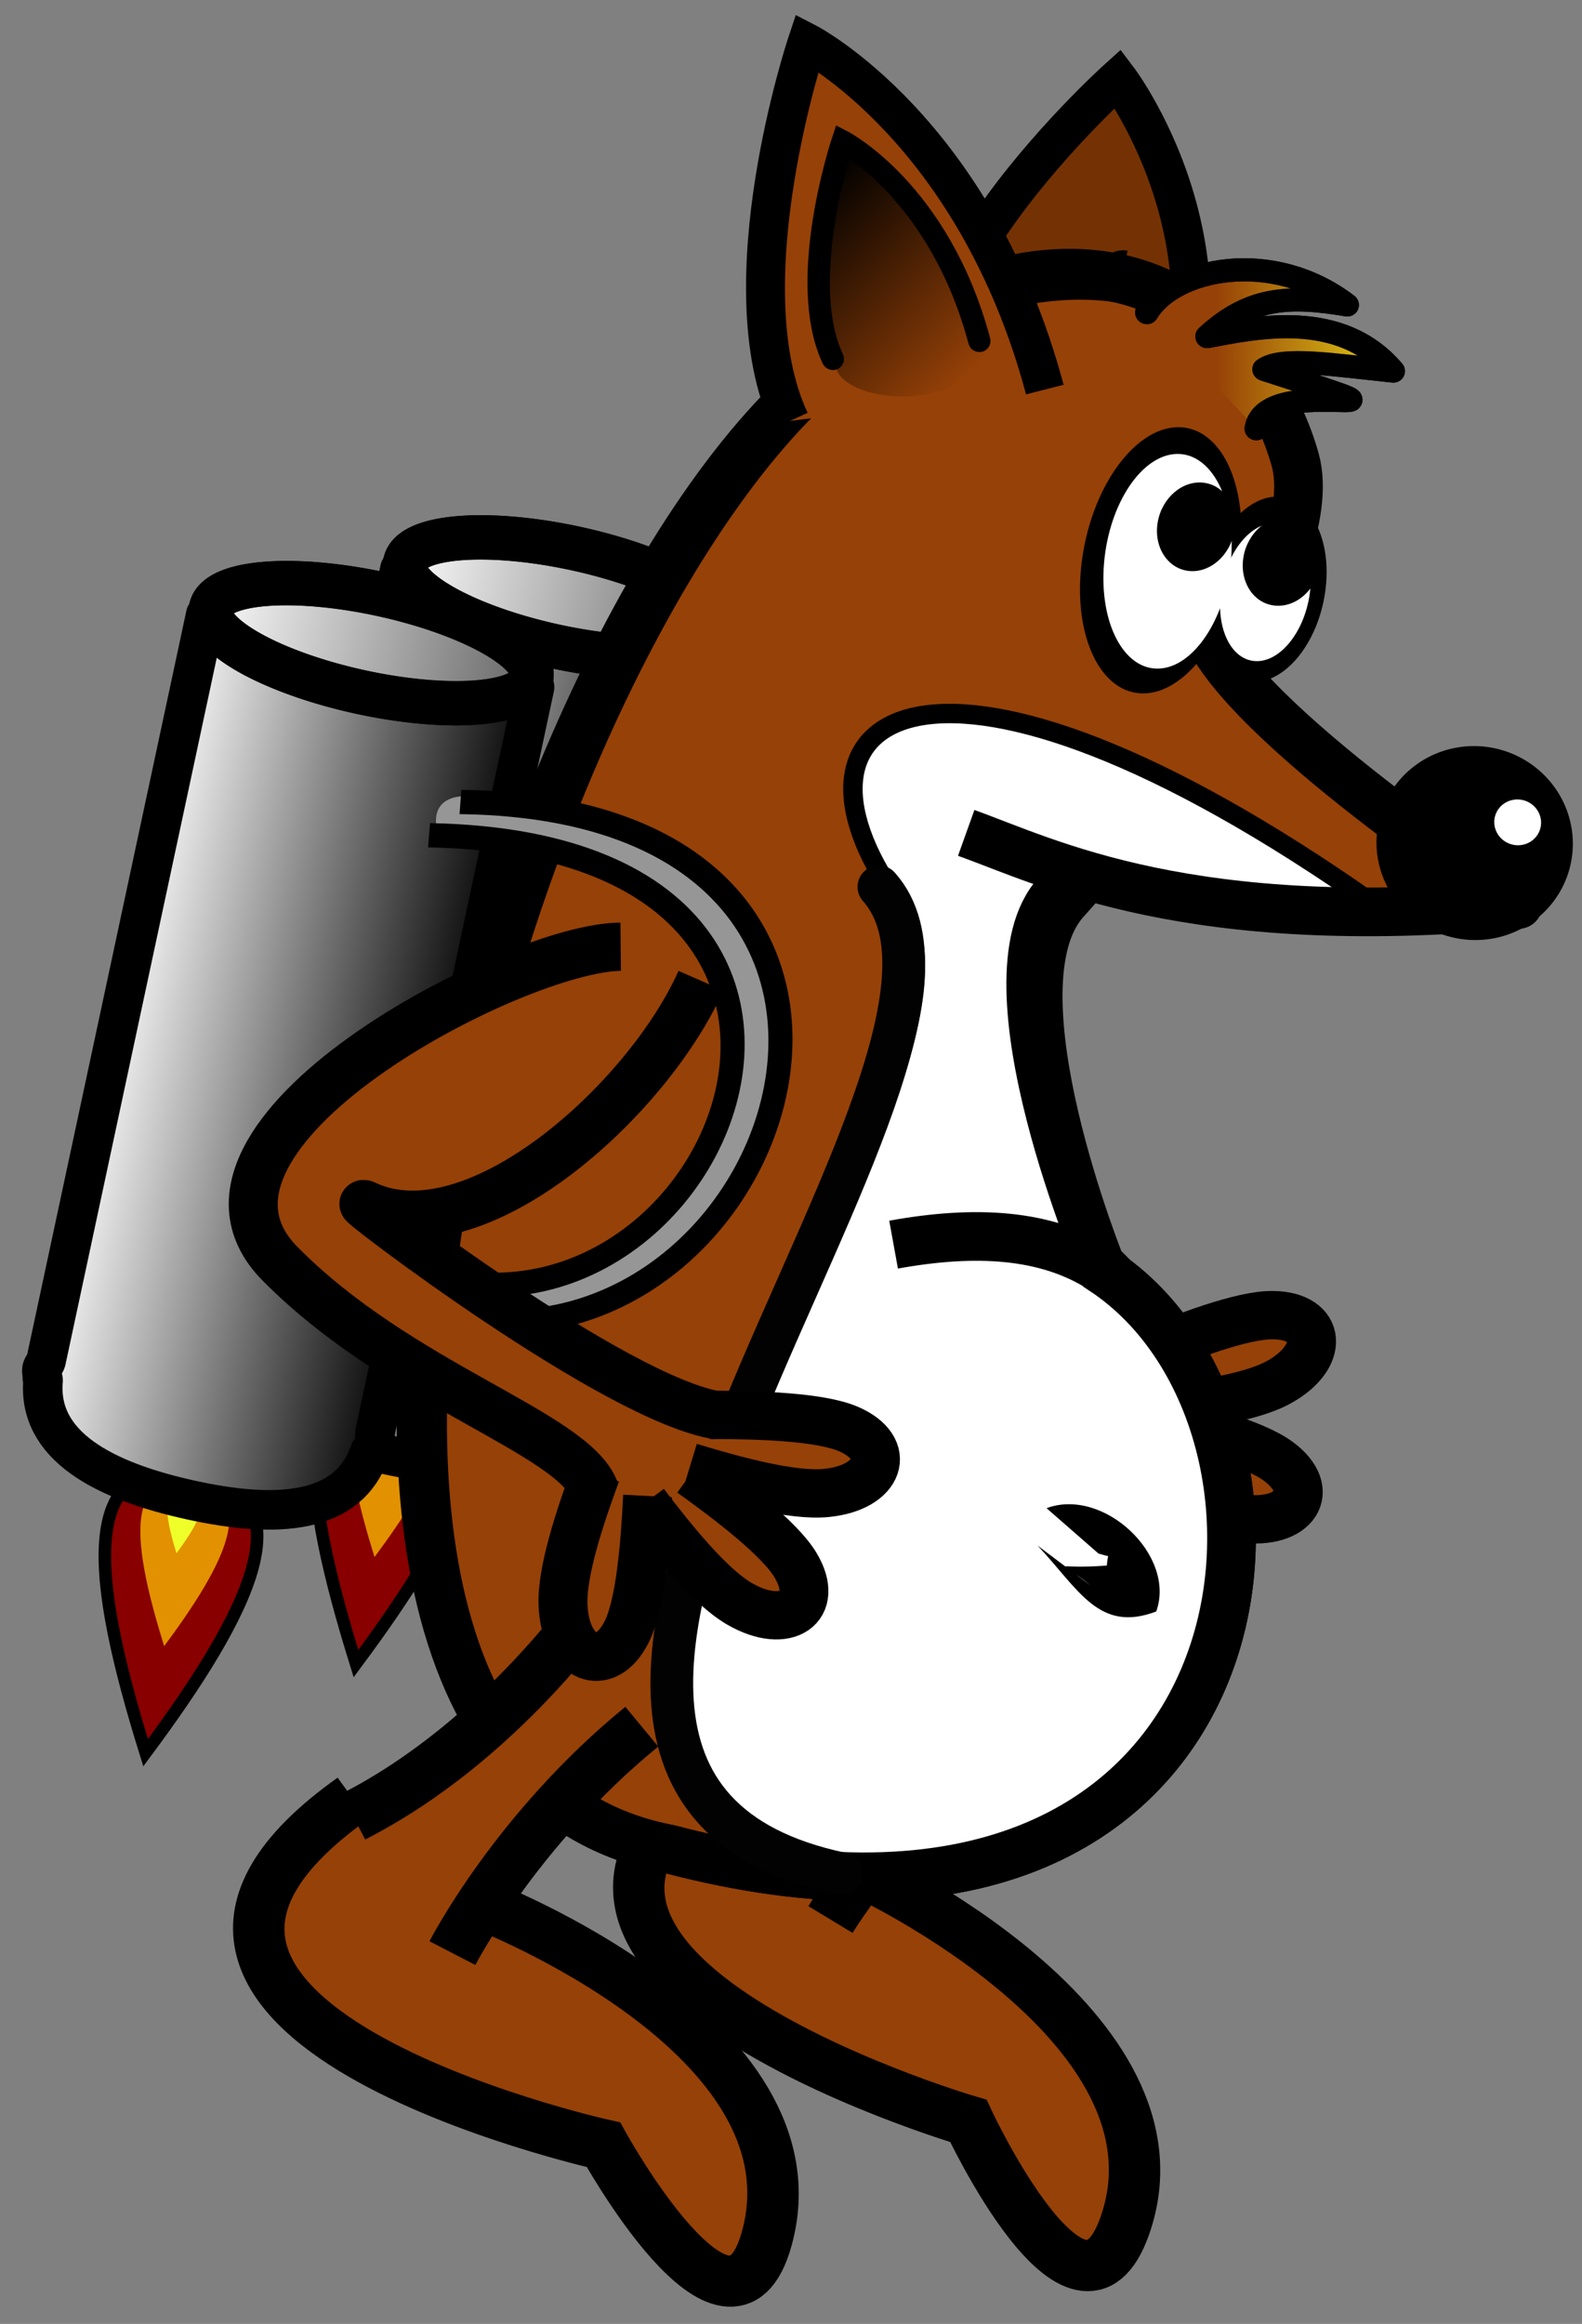 <?xml version="1.0" encoding="UTF-8" standalone="no"?>
<!-- Created with Inkscape (http://www.inkscape.org/) -->
<svg
   xmlns:dc="http://purl.org/dc/elements/1.1/"
   xmlns:cc="http://web.resource.org/cc/"
   xmlns:rdf="http://www.w3.org/1999/02/22-rdf-syntax-ns#"
   xmlns:svg="http://www.w3.org/2000/svg"
   xmlns="http://www.w3.org/2000/svg"
   xmlns:xlink="http://www.w3.org/1999/xlink"
   xmlns:sodipodi="http://inkscape.sourceforge.net/DTD/sodipodi-0.dtd"
   xmlns:inkscape="http://www.inkscape.org/namespaces/inkscape"
   width="32px"
   height="47px"
   id="svg1"
   sodipodi:version="0.32"
   inkscape:version="0.43"
   sodipodi:docbase="/home/yekcim/Desktop/SVG/Skins/firefoxteam"
   sodipodi:docname="jetpack-fly.svg"
   inkscape:export-filename="/home/yekcim/Desktop/jetpack-fly.png"
   inkscape:export-xdpi="90.000000"
   inkscape:export-ydpi="90.000000"
   inkscape:output_extension="org.inkscape.output.svg.inkscape">
  <rect width="100%" height="100%" fill="#808080" stroke="none"/>
  <defs
     id="defs3">
    <defs
       id="defs1062">
      <linearGradient
         inkscape:collect="always"
         id="linearGradient10630">
        <stop
           style="stop-color:#616161;stop-opacity:1;"
           offset="0"
           id="stop10631" />
        <stop
           style="stop-color:#616161;stop-opacity:0;"
           offset="1"
           id="stop10632" />
      </linearGradient>
      <linearGradient
         inkscape:collect="always"
         id="linearGradient10560">
        <stop
           style="stop-color:#000000;stop-opacity:1;"
           offset="0"
           id="stop10561" />
        <stop
           style="stop-color:#000000;stop-opacity:0;"
           offset="1"
           id="stop10562" />
      </linearGradient>
      <linearGradient
         id="linearGradient13777">
        <stop
           offset="0"
           style="stop-color:#d17d00;stop-opacity:1;"
           id="stop13779" />
        <stop
           offset="1"
           style="stop-color:#a7b135;stop-opacity:0;"
           id="stop13778" />
      </linearGradient>
      <linearGradient
         id="linearGradient11847">
        <stop
           offset="0"
           style="stop-color:#000000;stop-opacity:1;"
           id="stop11849" />
        <stop
           offset="1"
           style="stop-color:#000000;stop-opacity:0;"
           id="stop11848" />
      </linearGradient>
      <linearGradient
         id="linearGradient6187">
        <stop
           style="stop-color:#2e1b0b;stop-opacity:1;"
           offset="0"
           id="stop6188" />
        <stop
           style="stop-color:#431e00;stop-opacity:0;"
           offset="1"
           id="stop6189" />
      </linearGradient>
      <linearGradient
         inkscape:collect="always"
         id="linearGradient4909">
        <stop
           style="stop-color:#000000;stop-opacity:1;"
           offset="0"
           id="stop4910" />
        <stop
           style="stop-color:#000000;stop-opacity:0;"
           offset="1"
           id="stop4911" />
      </linearGradient>
      <linearGradient
         id="linearGradient1780">
        <stop
           style="stop-color:#454545;stop-opacity:1;"
           offset="0"
           id="stop1781" />
        <stop
           style="stop-color:#ffffff;stop-opacity:0;"
           offset="1"
           id="stop1782" />
      </linearGradient>
      <linearGradient
         id="linearGradient3869">
        <stop
           offset="0"
           style="stop-color:#d2dd2e;stop-opacity:1;"
           id="stop3872" />
        <stop
           offset="0.761"
           style="stop-color:#b3b96d;stop-opacity:0.656;"
           id="stop3871" />
        <stop
           offset="1"
           style="stop-color:#b1b952;stop-opacity:0;"
           id="stop3870" />
      </linearGradient>
      <linearGradient
         inkscape:collect="always"
         xlink:href="#linearGradient9217"
         id="linearGradient3799"
         gradientUnits="userSpaceOnUse"
         gradientTransform="matrix(0.113,0,0,0.115,26.434,157.176)"
         x1="4373.305"
         y1="319.335"
         x2="96.983"
         y2="2708.214" />
      <linearGradient
         inkscape:collect="always"
         xlink:href="#linearGradient7337"
         id="linearGradient3800"
         gradientUnits="userSpaceOnUse"
         gradientTransform="matrix(0.231,0,0,7.644947e-2,26.552,129.555)"
         x1="862.165"
         y1="2479.594"
         x2="1523.372"
         y2="2479.594" />
      <linearGradient
         inkscape:collect="always"
         xlink:href="#linearGradient5442"
         id="linearGradient3801"
         gradientUnits="userSpaceOnUse"
         gradientTransform="matrix(0.163,0,0,7.648058e-2,75.53,161.805)"
         x1="580.228"
         y1="2173.317"
         x2="1782.037"
         y2="1630.204" />
      <radialGradient
         inkscape:collect="always"
         xlink:href="#linearGradient5442"
         id="radialGradient3802"
         gradientUnits="userSpaceOnUse"
         gradientTransform="matrix(0.16,0,0,7.785591e-2,363.092,173.858)"
         cx="-606.797"
         cy="1573.44"
         fx="-606.797"
         fy="1573.44"
         r="739.705" />
      <linearGradient
         inkscape:collect="always"
         xlink:href="#linearGradient21707"
         id="linearGradient3803"
         gradientUnits="userSpaceOnUse"
         gradientTransform="scale(0.66,1.515)"
         x1="4848.597"
         y1="3945.112"
         x2="5625.465"
         y2="1720.94" />
      <linearGradient
         inkscape:collect="always"
         xlink:href="#linearGradient7337"
         id="linearGradient3804"
         gradientUnits="userSpaceOnUse"
         gradientTransform="matrix(0.237,0,0,0.208,-2451.443,4783.687)"
         x1="-7797.742"
         y1="5021.473"
         x2="-352.84"
         y2="1184.903" />
      <linearGradient
         inkscape:collect="always"
         xlink:href="#linearGradient7337"
         id="linearGradient3805"
         gradientUnits="userSpaceOnUse"
         gradientTransform="matrix(0.237,0,0,0.208,-2451.443,4783.687)"
         x1="-7797.742"
         y1="5021.473"
         x2="-352.84"
         y2="1184.903" />
      <defs
         id="defs3745">
        <linearGradient
           id="linearGradient22333"
           x1="0"
           y1="0.5"
           x2="1"
           y2="0.5"
           gradientUnits="objectBoundingBox"
           spreadMethod="pad"
           xlink:href="#linearGradient13777" />
        <linearGradient
           id="linearGradient21707">
          <stop
             style="stop-color:#ffffff;stop-opacity:1;"
             offset="0"
             id="stop21708" />
          <stop
             style="stop-color:#a7b135;stop-opacity:0;"
             offset="1"
             id="stop21709" />
        </linearGradient>
        <linearGradient
           inkscape:collect="always"
           id="linearGradient9217"
           x1="0"
           y1="0.5"
           x2="1"
           y2="0.5"
           gradientUnits="objectBoundingBox"
           spreadMethod="pad"
           xlink:href="#linearGradient11847" />
        <linearGradient
           id="linearGradient8584">
          <stop
             style="stop-color:#000000;stop-opacity:1;"
             offset="0"
             id="stop8585" />
          <stop
             style="stop-color:#cece4c;stop-opacity:0;"
             offset="1"
             id="stop8586" />
        </linearGradient>
        <linearGradient
           id="linearGradient7337">
          <stop
             style="stop-color:#b1b12f;stop-opacity:1;"
             offset="0"
             id="stop7338" />
          <stop
             style="stop-color:#cece4c;stop-opacity:0;"
             offset="1"
             id="stop7339" />
        </linearGradient>
        <linearGradient
           id="linearGradient5442"
           x1="0"
           y1="0.5"
           x2="1"
           y2="0.5"
           gradientUnits="objectBoundingBox"
           spreadMethod="pad"
           xlink:href="#linearGradient3869" />
      </defs>
      <sodipodi:namedview
         id="namedview3772"
         pagecolor="#ffffff"
         bordercolor="#666666"
         borderopacity="1.0"
         inkscape:pageopacity="0.0"
         inkscape:pageshadow="2"
         inkscape:zoom="0.80057989"
         inkscape:cx="297.63780"
         inkscape:cy="420.94487"
         inkscape:current-layer="layer1"
         inkscape:window-width="1440"
         inkscape:window-height="851"
         inkscape:window-x="0"
         inkscape:window-y="27"
         showguides="true"
         inkscape:guide-bbox="true" />
      <linearGradient
         inkscape:collect="always"
         xlink:href="#linearGradient4909"
         id="linearGradient6167"
         gradientUnits="userSpaceOnUse"
         gradientTransform="scale(0.892,1.121)"
         x1="-148.78"
         y1="106.319"
         x2="-160.149"
         y2="-66.932" />
      <linearGradient
         inkscape:collect="always"
         xlink:href="#linearGradient10560"
         id="linearGradient10563"
         gradientTransform="matrix(0.915,0.128,-0.15,1.071,19.549,-8.453)"
         x1="698.545"
         y1="69.853"
         x2="758.312"
         y2="359.097"
         gradientUnits="userSpaceOnUse" />
      <linearGradient
         inkscape:collect="always"
         xlink:href="#linearGradient10560"
         id="linearGradient10578"
         gradientUnits="userSpaceOnUse"
         gradientTransform="matrix(0.915,0.128,-0.15,1.071,0,0)"
         x1="647.371"
         y1="96.895"
         x2="770.592"
         y2="342.743" />
      <linearGradient
         inkscape:collect="always"
         xlink:href="#linearGradient4909"
         id="linearGradient10604"
         gradientUnits="userSpaceOnUse"
         gradientTransform="scale(0.892,1.121)"
         x1="-148.78"
         y1="106.319"
         x2="-160.149"
         y2="-66.932" />
      <linearGradient
         inkscape:collect="always"
         xlink:href="#linearGradient10630"
         id="linearGradient10633"
         gradientTransform="scale(0.884,1.132)"
         x1="-164.592"
         y1="105.155"
         x2="-154.146"
         y2="3.678"
         gradientUnits="userSpaceOnUse" />
      <linearGradient
         inkscape:collect="always"
         xlink:href="#linearGradient10630"
         id="linearGradient10647"
         gradientUnits="userSpaceOnUse"
         gradientTransform="scale(0.884,1.132)"
         x1="-164.592"
         y1="105.155"
         x2="-154.146"
         y2="3.678" />
      <radialGradient
         inkscape:collect="always"
         xlink:href="#linearGradient1780"
         id="radialGradient5568"
         gradientUnits="userSpaceOnUse"
         gradientTransform="matrix(-0.663,1.058,1.331,0.59,-891.791,666.425)"
         cx="-446.725"
         cy="218.61"
         fx="-446.725"
         fy="218.61"
         r="308.81" />
      <linearGradient
         inkscape:collect="always"
         xlink:href="#linearGradient10630"
         id="linearGradient4391"
         gradientUnits="userSpaceOnUse"
         gradientTransform="matrix(0.437,-0.48,0.615,0.558,723.073,-61.92)"
         x1="-164.592"
         y1="105.155"
         x2="-154.146"
         y2="3.678" />
    </defs>
    <linearGradient
       id="linearGradient5077"
       inkscape:collect="always">
      <stop
         id="stop5079"
         offset="0"
         style="stop-color:#000000;stop-opacity:1;" />
      <stop
         id="stop5081"
         offset="1"
         style="stop-color:#000000;stop-opacity:0;" />
    </linearGradient>
    <linearGradient
       id="linearGradient5226"
       inkscape:collect="always">
      <stop
         id="stop5228"
         offset="0"
         style="stop-color:#e2cc17;stop-opacity:1;" />
      <stop
         id="stop5230"
         offset="1"
         style="stop-color:#e2cc17;stop-opacity:0;" />
    </linearGradient>
    <linearGradient
       id="linearGradient13859"
       inkscape:collect="always">
      <stop
         id="stop13861"
         offset="0"
         style="stop-color:#626262;stop-opacity:1;" />
      <stop
         id="stop13863"
         offset="1"
         style="stop-color:#626262;stop-opacity:0;" />
    </linearGradient>
    <linearGradient
       id="linearGradient15341"
       inkscape:collect="always">
      <stop
         id="stop15343"
         offset="0"
         style="stop-color:#000000;stop-opacity:1;" />
      <stop
         id="stop15345"
         offset="1"
         style="stop-color:#000000;stop-opacity:0;" />
    </linearGradient>
    <linearGradient
       inkscape:collect="always"
       xlink:href="#linearGradient15341"
       id="linearGradient15360"
       gradientUnits="userSpaceOnUse"
       gradientTransform="matrix(-0.735,3.697211e-2,-6.132917e-2,-1.121,0.165,55.144)"
       x1="-14.788"
       y1="26.7"
       x2="-4.633"
       y2="26.7" />
    <linearGradient
       inkscape:collect="always"
       xlink:href="#linearGradient13859"
       id="linearGradient15362"
       gradientUnits="userSpaceOnUse"
       x1="-12.733"
       y1="27.592"
       x2="-4.477"
       y2="27.592" />
    <linearGradient
       inkscape:collect="always"
       xlink:href="#linearGradient15341"
       id="linearGradient15364"
       gradientUnits="userSpaceOnUse"
       gradientTransform="matrix(-0.735,3.697211e-2,-6.132917e-2,-1.121,0.165,55.144)"
       x1="-14.788"
       y1="26.7"
       x2="-4.633"
       y2="26.7" />
    <linearGradient
       inkscape:collect="always"
       xlink:href="#linearGradient13859"
       id="linearGradient15367"
       gradientUnits="userSpaceOnUse"
       x1="-12.733"
       y1="27.592"
       x2="-4.477"
       y2="27.592" />
    <linearGradient
       inkscape:collect="always"
       xlink:href="#linearGradient5077"
       id="linearGradient15369"
       gradientUnits="userSpaceOnUse"
       x1="7.898"
       y1="5.301"
       x2="12.873"
       y2="5.301" />
    <linearGradient
       inkscape:collect="always"
       xlink:href="#linearGradient5226"
       id="linearGradient15371"
       gradientUnits="userSpaceOnUse"
       gradientTransform="translate(8,-4)"
       x1="-7.537"
       y1="10.496"
       x2="-11.577"
       y2="12.1" />
  </defs>
  <sodipodi:namedview
     id="base"
     pagecolor="#ffffff"
     bordercolor="#666666"
     borderopacity="1.0"
     inkscape:pageopacity="0.0"
     inkscape:pageshadow="2"
     inkscape:zoom="11.400000"
     inkscape:cx="34.967059"
     inkscape:cy="27.538223"
     inkscape:current-layer="layer1"
     inkscape:window-width="1124"
     inkscape:window-height="774"
     inkscape:window-x="198"
     inkscape:window-y="51" />
  <g
     inkscape:groupmode="layer"
     id="layer1"
     inkscape:label="fire">
    <g
       inkscape:label="Layer 1"
       id="g14585"
       transform="matrix(-0.8,0,0,0.8,373.611,-76.15)" />
    <g
       id="g14587"
       inkscape:label="Layer 1"
       transform="matrix(-0.8,0,0,0.8,1531.012,256.781)" />
    <g
       inkscape:label="Layer 1"
       id="g14589"
       transform="matrix(-0.8,0,0,0.8,2198.229,224.295)" />
    <g
       inkscape:label="Layer 1"
       id="g14591"
       transform="matrix(-0.757,0,0,0.76,344.22,-56.965)" />
    <g
       id="g14593"
       inkscape:label="Layer 1"
       transform="matrix(-0.757,0,0,0.76,1439.550,259.374)" />
    <g
       inkscape:label="Layer 1"
       id="g14595"
       transform="matrix(-0.757,0,0,0.76,2070.986,228.507)" />
    <g
       inkscape:label="Layer 1"
       id="g16865"
       transform="matrix(-0.8,0,0,0.8,342.842,-77.167)" />
    <g
       id="g16867"
       inkscape:label="Layer 1"
       transform="matrix(-0.8,0,0,0.8,1500.244,255.764)" />
    <g
       inkscape:label="Layer 1"
       id="g16869"
       transform="matrix(-0.8,0,0,0.8,2167.461,223.278)" />
    <g
       inkscape:label="Layer 1"
       id="g16871"
       transform="matrix(-0.757,0,0,0.76,313.452,-57.982)" />
    <g
       id="g16873"
       inkscape:label="Layer 1"
       transform="matrix(-0.757,0,0,0.76,1408.782,258.357)" />
    <g
       inkscape:label="Layer 1"
       id="g16875"
       transform="matrix(-0.757,0,0,0.76,2040.218,227.49)" />
    <g
       inkscape:label="Layer 1"
       id="g6044"
       transform="matrix(-0.8,0,0,0.8,286.231,-85.574)" />
    <g
       id="g6046"
       inkscape:label="Layer 1"
       transform="matrix(-0.8,0,0,0.8,1443.633,247.358)" />
    <g
       inkscape:label="Layer 1"
       id="g6048"
       transform="matrix(-0.8,0,0,0.8,2110.850,214.871)" />
    <g
       inkscape:label="Layer 1"
       id="g6050"
       transform="matrix(-0.757,0,0,0.76,256.841,-66.389)" />
    <g
       id="g6052"
       inkscape:label="Layer 1"
       transform="matrix(-0.757,0,0,0.76,1352.171,249.951)" />
    <g
       inkscape:label="Layer 1"
       id="g6054"
       transform="matrix(-0.757,0,0,0.76,1983.607,219.083)" />
    <g
       inkscape:label="Layer 1"
       id="g8313"
       transform="matrix(-0.757,0,0,0.76,335.986,-63.559)" />
    <g
       id="g8315"
       inkscape:label="Layer 1"
       transform="matrix(-0.757,0,0,0.76,1431.316,252.781)" />
    <g
       inkscape:label="Layer 1"
       id="g8317"
       transform="matrix(-0.757,0,0,0.76,2062.752,221.913)" />
    <g
       inkscape:label="Layer 1"
       id="g11911"
       transform="matrix(-0.8,0,0,0.8,315.766,-78.087)" />
    <g
       id="g11913"
       inkscape:label="Layer 1"
       transform="matrix(-0.8,0,0,0.8,1473.167,254.844)" />
    <g
       inkscape:label="Layer 1"
       id="g11915"
       transform="matrix(-0.8,0,0,0.8,2140.384,222.357)" />
    <g
       inkscape:label="Layer 1"
       id="g11917"
       transform="matrix(-0.757,0,0,0.76,286.375,-58.903)" />
    <g
       id="g11919"
       inkscape:label="Layer 1"
       transform="matrix(-0.757,0,0,0.76,1381.705,257.437)" />
    <g
       inkscape:label="Layer 1"
       id="g11921"
       transform="matrix(-0.757,0,0,0.76,2013.141,226.57)" />
    <g
       inkscape:label="Layer 1"
       id="g16475"
       transform="matrix(-0.8,0,0,0.8,326.892,-81.552)" />
    <g
       id="g16477"
       inkscape:label="Layer 1"
       transform="matrix(-0.8,0,0,0.8,1484.293,251.379)" />
    <g
       inkscape:label="Layer 1"
       id="g16479"
       transform="matrix(-0.8,0,0,0.8,2151.510,218.893)" />
    <g
       inkscape:label="Layer 1"
       id="g16481"
       transform="matrix(-0.757,0,0,0.76,297.502,-62.367)" />
    <g
       id="g16483"
       inkscape:label="Layer 1"
       transform="matrix(-0.757,0,0,0.76,1392.831,253.972)" />
    <g
       inkscape:label="Layer 1"
       id="g16485"
       transform="matrix(-0.757,0,0,0.76,2024.267,223.105)" />
    <g
       inkscape:label="Layer 1"
       id="g14710"
       transform="matrix(-0.8,0,0,0.8,404.611,-76.15)" />
    <g
       id="g14712"
       inkscape:label="Layer 1"
       transform="matrix(-0.8,0,0,0.8,1562.012,256.781)" />
    <g
       inkscape:label="Layer 1"
       id="g14714"
       transform="matrix(-0.8,0,0,0.8,2229.229,224.295)" />
    <g
       inkscape:label="Layer 1"
       id="g14716"
       transform="matrix(-0.757,0,0,0.76,375.22,-56.965)" />
    <g
       id="g14718"
       inkscape:label="Layer 1"
       transform="matrix(-0.757,0,0,0.76,1470.550,259.374)" />
    <g
       inkscape:label="Layer 1"
       id="g14720"
       transform="matrix(-0.757,0,0,0.76,2101.986,228.507)" />
    <g
       inkscape:label="Layer 1"
       id="g14726"
       transform="matrix(-0.8,0,0,0.8,373.842,-77.167)" />
    <g
       id="g14728"
       inkscape:label="Layer 1"
       transform="matrix(-0.8,0,0,0.8,1531.244,255.764)" />
    <g
       inkscape:label="Layer 1"
       id="g14730"
       transform="matrix(-0.8,0,0,0.8,2198.461,223.278)" />
    <g
       inkscape:label="Layer 1"
       id="g14732"
       transform="matrix(-0.757,0,0,0.76,344.452,-57.982)" />
    <g
       id="g14734"
       inkscape:label="Layer 1"
       transform="matrix(-0.757,0,0,0.76,1439.782,258.357)" />
    <g
       inkscape:label="Layer 1"
       id="g14736"
       transform="matrix(-0.757,0,0,0.76,2071.218,227.49)" />
    <g
       inkscape:label="Layer 1"
       id="g14738"
       transform="matrix(-0.8,0,0,0.8,317.231,-85.574)" />
    <g
       id="g14740"
       inkscape:label="Layer 1"
       transform="matrix(-0.8,0,0,0.8,1474.633,247.358)" />
    <g
       inkscape:label="Layer 1"
       id="g14742"
       transform="matrix(-0.8,0,0,0.8,2141.850,214.871)" />
    <g
       inkscape:label="Layer 1"
       id="g14744"
       transform="matrix(-0.757,0,0,0.76,287.841,-66.389)" />
    <g
       id="g14746"
       inkscape:label="Layer 1"
       transform="matrix(-0.757,0,0,0.76,1383.171,249.951)" />
    <g
       inkscape:label="Layer 1"
       id="g14748"
       transform="matrix(-0.757,0,0,0.76,2014.607,219.083)" />
    <g
       inkscape:label="Layer 1"
       id="g14750"
       transform="matrix(-0.757,0,0,0.76,366.986,-63.559)" />
    <g
       id="g14752"
       inkscape:label="Layer 1"
       transform="matrix(-0.757,0,0,0.76,1462.316,252.781)" />
    <g
       inkscape:label="Layer 1"
       id="g14754"
       transform="matrix(-0.757,0,0,0.76,2093.752,221.913)" />
    <g
       inkscape:label="Layer 1"
       id="g14756"
       transform="matrix(-0.8,0,0,0.8,346.766,-78.087)" />
    <g
       id="g14758"
       inkscape:label="Layer 1"
       transform="matrix(-0.8,0,0,0.8,1504.167,254.844)" />
    <g
       inkscape:label="Layer 1"
       id="g14760"
       transform="matrix(-0.8,0,0,0.8,2171.384,222.357)" />
    <g
       inkscape:label="Layer 1"
       id="g14762"
       transform="matrix(-0.757,0,0,0.76,317.375,-58.903)" />
    <g
       id="g14764"
       inkscape:label="Layer 1"
       transform="matrix(-0.757,0,0,0.76,1412.705,257.437)" />
    <g
       inkscape:label="Layer 1"
       id="g14766"
       transform="matrix(-0.757,0,0,0.76,2044.141,226.57)" />
    <g
       inkscape:label="Layer 1"
       id="g14822"
       transform="matrix(-0.8,0,0,0.8,357.892,-81.552)" />
    <g
       id="g14824"
       inkscape:label="Layer 1"
       transform="matrix(-0.8,0,0,0.8,1515.293,251.379)" />
    <g
       inkscape:label="Layer 1"
       id="g14826"
       transform="matrix(-0.8,0,0,0.8,2182.510,218.893)" />
    <g
       inkscape:label="Layer 1"
       id="g14828"
       transform="matrix(-0.757,0,0,0.76,328.502,-62.367)" />
    <g
       id="g14830"
       inkscape:label="Layer 1"
       transform="matrix(-0.757,0,0,0.76,1423.831,253.972)" />
    <g
       inkscape:label="Layer 1"
       id="g14832"
       transform="matrix(-0.757,0,0,0.76,2055.267,223.105)" />
    <g
       inkscape:label="Layer 1"
       id="g15077"
       transform="matrix(-0.8,0,0,0.8,435.611,-76.15)" />
    <g
       id="g15079"
       inkscape:label="Layer 1"
       transform="matrix(-0.8,0,0,0.8,1593.012,256.781)" />
    <g
       inkscape:label="Layer 1"
       id="g15081"
       transform="matrix(-0.8,0,0,0.8,2260.229,224.295)" />
    <g
       inkscape:label="Layer 1"
       id="g15083"
       transform="matrix(-0.757,0,0,0.76,406.22,-56.965)" />
    <g
       id="g15085"
       inkscape:label="Layer 1"
       transform="matrix(-0.757,0,0,0.76,1501.550,259.374)" />
    <g
       inkscape:label="Layer 1"
       id="g15087"
       transform="matrix(-0.757,0,0,0.76,2132.986,228.507)" />
    <g
       inkscape:label="Layer 1"
       id="g15093"
       transform="matrix(-0.8,0,0,0.8,404.842,-77.167)" />
    <g
       id="g15095"
       inkscape:label="Layer 1"
       transform="matrix(-0.8,0,0,0.8,1562.244,255.764)" />
    <g
       inkscape:label="Layer 1"
       id="g15097"
       transform="matrix(-0.8,0,0,0.8,2229.461,223.278)" />
    <g
       inkscape:label="Layer 1"
       id="g15099"
       transform="matrix(-0.757,0,0,0.76,375.452,-57.982)" />
    <g
       id="g15101"
       inkscape:label="Layer 1"
       transform="matrix(-0.757,0,0,0.76,1470.782,258.357)" />
    <g
       inkscape:label="Layer 1"
       id="g15103"
       transform="matrix(-0.757,0,0,0.76,2102.218,227.49)" />
    <g
       inkscape:label="Layer 1"
       id="g15105"
       transform="matrix(-0.8,0,0,0.8,348.231,-85.574)" />
    <g
       id="g15107"
       inkscape:label="Layer 1"
       transform="matrix(-0.8,0,0,0.8,1505.633,247.358)" />
    <g
       inkscape:label="Layer 1"
       id="g15109"
       transform="matrix(-0.8,0,0,0.8,2172.850,214.871)" />
    <g
       inkscape:label="Layer 1"
       id="g15111"
       transform="matrix(-0.757,0,0,0.76,318.841,-66.389)" />
    <g
       id="g15113"
       inkscape:label="Layer 1"
       transform="matrix(-0.757,0,0,0.76,1414.171,249.951)" />
    <g
       inkscape:label="Layer 1"
       id="g15115"
       transform="matrix(-0.757,0,0,0.76,2045.607,219.083)" />
    <g
       inkscape:label="Layer 1"
       id="g15117"
       transform="matrix(-0.757,0,0,0.76,397.986,-63.559)" />
    <g
       id="g15119"
       inkscape:label="Layer 1"
       transform="matrix(-0.757,0,0,0.76,1493.316,252.781)" />
    <g
       inkscape:label="Layer 1"
       id="g15121"
       transform="matrix(-0.757,0,0,0.76,2124.752,221.913)" />
    <g
       inkscape:label="Layer 1"
       id="g15123"
       transform="matrix(-0.8,0,0,0.8,377.766,-78.087)" />
    <g
       id="g15125"
       inkscape:label="Layer 1"
       transform="matrix(-0.8,0,0,0.8,1535.167,254.844)" />
    <g
       inkscape:label="Layer 1"
       id="g15127"
       transform="matrix(-0.8,0,0,0.8,2202.384,222.357)" />
    <g
       inkscape:label="Layer 1"
       id="g15129"
       transform="matrix(-0.757,0,0,0.76,348.375,-58.903)" />
    <g
       id="g15131"
       inkscape:label="Layer 1"
       transform="matrix(-0.757,0,0,0.76,1443.705,257.437)" />
    <g
       inkscape:label="Layer 1"
       id="g15133"
       transform="matrix(-0.757,0,0,0.76,2075.141,226.57)" />
    <g
       inkscape:label="Layer 1"
       id="g15189"
       transform="matrix(-0.8,0,0,0.8,388.892,-81.552)" />
    <g
       id="g15191"
       inkscape:label="Layer 1"
       transform="matrix(-0.8,0,0,0.8,1546.293,251.379)" />
    <g
       inkscape:label="Layer 1"
       id="g15193"
       transform="matrix(-0.8,0,0,0.8,2213.510,218.893)" />
    <g
       inkscape:label="Layer 1"
       id="g15195"
       transform="matrix(-0.757,0,0,0.76,359.502,-62.367)" />
    <g
       id="g15197"
       inkscape:label="Layer 1"
       transform="matrix(-0.757,0,0,0.76,1454.831,253.972)" />
    <g
       inkscape:label="Layer 1"
       id="g15199"
       transform="matrix(-0.757,0,0,0.76,2086.267,223.105)" />
    <g
       inkscape:label="Layer 1"
       id="g15255"
       transform="matrix(-0.8,0,0,0.8,466.611,-76.15)" />
    <g
       id="g15257"
       inkscape:label="Layer 1"
       transform="matrix(-0.8,0,0,0.8,1624.012,256.781)" />
    <g
       inkscape:label="Layer 1"
       id="g15259"
       transform="matrix(-0.8,0,0,0.8,2291.229,224.295)" />
    <g
       inkscape:label="Layer 1"
       id="g15261"
       transform="matrix(-0.757,0,0,0.76,437.22,-56.965)" />
    <g
       id="g15263"
       inkscape:label="Layer 1"
       transform="matrix(-0.757,0,0,0.76,1532.550,259.374)" />
    <g
       inkscape:label="Layer 1"
       id="g15265"
       transform="matrix(-0.757,0,0,0.76,2163.986,228.507)" />
    <g
       inkscape:label="Layer 1"
       id="g15271"
       transform="matrix(-0.8,0,0,0.8,435.842,-77.167)" />
    <g
       id="g15273"
       inkscape:label="Layer 1"
       transform="matrix(-0.8,0,0,0.8,1593.244,255.764)" />
    <g
       inkscape:label="Layer 1"
       id="g15275"
       transform="matrix(-0.8,0,0,0.8,2260.461,223.278)" />
    <g
       inkscape:label="Layer 1"
       id="g15277"
       transform="matrix(-0.757,0,0,0.76,406.452,-57.982)" />
    <g
       id="g15279"
       inkscape:label="Layer 1"
       transform="matrix(-0.757,0,0,0.76,1501.782,258.357)" />
    <g
       inkscape:label="Layer 1"
       id="g15281"
       transform="matrix(-0.757,0,0,0.76,2133.218,227.49)" />
    <g
       inkscape:label="Layer 1"
       id="g15283"
       transform="matrix(-0.8,0,0,0.8,379.231,-85.574)" />
    <g
       id="g15285"
       inkscape:label="Layer 1"
       transform="matrix(-0.8,0,0,0.8,1536.633,247.358)" />
    <g
       inkscape:label="Layer 1"
       id="g15287"
       transform="matrix(-0.8,0,0,0.8,2203.850,214.871)" />
    <g
       inkscape:label="Layer 1"
       id="g15289"
       transform="matrix(-0.757,0,0,0.76,349.841,-66.389)" />
    <g
       id="g15291"
       inkscape:label="Layer 1"
       transform="matrix(-0.757,0,0,0.76,1445.171,249.951)" />
    <g
       inkscape:label="Layer 1"
       id="g15293"
       transform="matrix(-0.757,0,0,0.76,2076.607,219.083)" />
    <g
       inkscape:label="Layer 1"
       id="g15295"
       transform="matrix(-0.757,0,0,0.76,428.986,-63.559)" />
    <g
       id="g15297"
       inkscape:label="Layer 1"
       transform="matrix(-0.757,0,0,0.76,1524.316,252.781)" />
    <g
       inkscape:label="Layer 1"
       id="g15299"
       transform="matrix(-0.757,0,0,0.76,2155.752,221.913)" />
    <g
       inkscape:label="Layer 1"
       id="g15301"
       transform="matrix(-0.8,0,0,0.8,408.766,-78.087)" />
    <g
       id="g15303"
       inkscape:label="Layer 1"
       transform="matrix(-0.8,0,0,0.8,1566.167,254.844)" />
    <g
       inkscape:label="Layer 1"
       id="g15305"
       transform="matrix(-0.8,0,0,0.8,2233.384,222.357)" />
    <g
       inkscape:label="Layer 1"
       id="g15307"
       transform="matrix(-0.757,0,0,0.76,379.375,-58.903)" />
    <g
       id="g15309"
       inkscape:label="Layer 1"
       transform="matrix(-0.757,0,0,0.76,1474.705,257.437)" />
    <g
       inkscape:label="Layer 1"
       id="g15311"
       transform="matrix(-0.757,0,0,0.76,2106.141,226.57)" />
    <g
       inkscape:label="Layer 1"
       id="g15367"
       transform="matrix(-0.8,0,0,0.8,419.892,-81.552)" />
    <g
       id="g15369"
       inkscape:label="Layer 1"
       transform="matrix(-0.8,0,0,0.8,1577.293,251.379)" />
    <g
       inkscape:label="Layer 1"
       id="g15371"
       transform="matrix(-0.8,0,0,0.8,2244.510,218.893)" />
    <g
       inkscape:label="Layer 1"
       id="g15373"
       transform="matrix(-0.757,0,0,0.76,390.502,-62.367)" />
    <g
       id="g15375"
       inkscape:label="Layer 1"
       transform="matrix(-0.757,0,0,0.76,1485.831,253.972)" />
    <g
       inkscape:label="Layer 1"
       id="g15377"
       transform="matrix(-0.757,0,0,0.76,2117.267,223.105)" />
    <g
       inkscape:label="Layer 1"
       id="g15809"
       transform="matrix(-0.8,0,0,0.8,497.611,-76.15)" />
    <g
       id="g15811"
       inkscape:label="Layer 1"
       transform="matrix(-0.8,0,0,0.8,1655.012,256.781)" />
    <g
       inkscape:label="Layer 1"
       id="g15813"
       transform="matrix(-0.8,0,0,0.8,2322.229,224.295)" />
    <g
       inkscape:label="Layer 1"
       id="g15815"
       transform="matrix(-0.757,0,0,0.76,468.22,-56.965)" />
    <g
       id="g15817"
       inkscape:label="Layer 1"
       transform="matrix(-0.757,0,0,0.76,1563.550,259.374)" />
    <g
       inkscape:label="Layer 1"
       id="g15819"
       transform="matrix(-0.757,0,0,0.76,2194.986,228.507)" />
    <g
       inkscape:label="Layer 1"
       id="g15825"
       transform="matrix(-0.8,0,0,0.8,466.842,-77.167)" />
    <g
       id="g15827"
       inkscape:label="Layer 1"
       transform="matrix(-0.8,0,0,0.8,1624.244,255.764)" />
    <g
       inkscape:label="Layer 1"
       id="g15829"
       transform="matrix(-0.8,0,0,0.8,2291.461,223.278)" />
    <g
       inkscape:label="Layer 1"
       id="g15831"
       transform="matrix(-0.757,0,0,0.76,437.452,-57.982)" />
    <g
       id="g15833"
       inkscape:label="Layer 1"
       transform="matrix(-0.757,0,0,0.76,1532.782,258.357)" />
    <g
       inkscape:label="Layer 1"
       id="g15835"
       transform="matrix(-0.757,0,0,0.76,2164.218,227.49)" />
    <g
       inkscape:label="Layer 1"
       id="g15837"
       transform="matrix(-0.8,0,0,0.8,410.231,-85.574)" />
    <g
       id="g15839"
       inkscape:label="Layer 1"
       transform="matrix(-0.8,0,0,0.8,1567.633,247.358)" />
    <g
       inkscape:label="Layer 1"
       id="g15841"
       transform="matrix(-0.8,0,0,0.8,2234.850,214.871)" />
    <g
       inkscape:label="Layer 1"
       id="g15843"
       transform="matrix(-0.757,0,0,0.76,380.841,-66.389)" />
    <g
       id="g15845"
       inkscape:label="Layer 1"
       transform="matrix(-0.757,0,0,0.76,1476.171,249.951)" />
    <g
       inkscape:label="Layer 1"
       id="g15847"
       transform="matrix(-0.757,0,0,0.76,2107.607,219.083)" />
    <g
       inkscape:label="Layer 1"
       id="g15849"
       transform="matrix(-0.757,0,0,0.76,459.986,-63.559)" />
    <g
       id="g15851"
       inkscape:label="Layer 1"
       transform="matrix(-0.757,0,0,0.76,1555.316,252.781)" />
    <g
       inkscape:label="Layer 1"
       id="g15853"
       transform="matrix(-0.757,0,0,0.76,2186.752,221.913)" />
    <g
       inkscape:label="Layer 1"
       id="g15855"
       transform="matrix(-0.8,0,0,0.8,439.766,-78.087)" />
    <g
       id="g15857"
       inkscape:label="Layer 1"
       transform="matrix(-0.8,0,0,0.8,1597.167,254.844)" />
    <g
       inkscape:label="Layer 1"
       id="g15859"
       transform="matrix(-0.8,0,0,0.8,2264.384,222.357)" />
    <g
       inkscape:label="Layer 1"
       id="g15861"
       transform="matrix(-0.757,0,0,0.76,410.375,-58.903)" />
    <g
       id="g15863"
       inkscape:label="Layer 1"
       transform="matrix(-0.757,0,0,0.76,1505.705,257.437)" />
    <g
       inkscape:label="Layer 1"
       id="g15865"
       transform="matrix(-0.757,0,0,0.76,2137.141,226.57)" />
    <g
       inkscape:label="Layer 1"
       id="g15921"
       transform="matrix(-0.8,0,0,0.8,450.892,-81.552)" />
    <g
       id="g15923"
       inkscape:label="Layer 1"
       transform="matrix(-0.8,0,0,0.8,1608.293,251.379)" />
    <g
       inkscape:label="Layer 1"
       id="g15925"
       transform="matrix(-0.8,0,0,0.8,2275.510,218.893)" />
    <g
       inkscape:label="Layer 1"
       id="g15927"
       transform="matrix(-0.757,0,0,0.76,421.502,-62.367)" />
    <g
       id="g15929"
       inkscape:label="Layer 1"
       transform="matrix(-0.757,0,0,0.76,1516.831,253.972)" />
    <g
       inkscape:label="Layer 1"
       id="g15931"
       transform="matrix(-0.757,0,0,0.76,2148.267,223.105)" />
    <g
       inkscape:label="Layer 1"
       id="g15987"
       transform="matrix(-0.8,0,0,0.8,528.611,-76.15)" />
    <g
       id="g15989"
       inkscape:label="Layer 1"
       transform="matrix(-0.8,0,0,0.8,1686.012,256.781)" />
    <g
       inkscape:label="Layer 1"
       id="g15991"
       transform="matrix(-0.8,0,0,0.8,2353.229,224.295)" />
    <g
       inkscape:label="Layer 1"
       id="g15993"
       transform="matrix(-0.757,0,0,0.76,499.22,-56.965)" />
    <g
       id="g15995"
       inkscape:label="Layer 1"
       transform="matrix(-0.757,0,0,0.76,1594.550,259.374)" />
    <g
       inkscape:label="Layer 1"
       id="g15997"
       transform="matrix(-0.757,0,0,0.76,2225.986,228.507)" />
    <g
       inkscape:label="Layer 1"
       id="g16003"
       transform="matrix(-0.8,0,0,0.8,497.842,-77.167)" />
    <g
       id="g16005"
       inkscape:label="Layer 1"
       transform="matrix(-0.8,0,0,0.8,1655.244,255.764)" />
    <g
       inkscape:label="Layer 1"
       id="g16007"
       transform="matrix(-0.8,0,0,0.8,2322.461,223.278)" />
    <g
       inkscape:label="Layer 1"
       id="g16009"
       transform="matrix(-0.757,0,0,0.76,468.452,-57.982)" />
    <g
       id="g16011"
       inkscape:label="Layer 1"
       transform="matrix(-0.757,0,0,0.76,1563.782,258.357)" />
    <g
       inkscape:label="Layer 1"
       id="g16013"
       transform="matrix(-0.757,0,0,0.76,2195.218,227.49)" />
    <g
       inkscape:label="Layer 1"
       id="g16015"
       transform="matrix(-0.8,0,0,0.8,441.231,-85.574)" />
    <g
       id="g16017"
       inkscape:label="Layer 1"
       transform="matrix(-0.8,0,0,0.8,1598.633,247.358)" />
    <g
       inkscape:label="Layer 1"
       id="g16019"
       transform="matrix(-0.8,0,0,0.8,2265.850,214.871)" />
    <g
       inkscape:label="Layer 1"
       id="g16021"
       transform="matrix(-0.757,0,0,0.76,411.841,-66.389)" />
    <g
       id="g16023"
       inkscape:label="Layer 1"
       transform="matrix(-0.757,0,0,0.76,1507.171,249.951)" />
    <g
       inkscape:label="Layer 1"
       id="g16025"
       transform="matrix(-0.757,0,0,0.76,2138.607,219.083)" />
    <g
       inkscape:label="Layer 1"
       id="g16027"
       transform="matrix(-0.757,0,0,0.76,490.986,-63.559)" />
    <g
       id="g16029"
       inkscape:label="Layer 1"
       transform="matrix(-0.757,0,0,0.76,1586.316,252.781)" />
    <g
       inkscape:label="Layer 1"
       id="g16031"
       transform="matrix(-0.757,0,0,0.76,2217.752,221.913)" />
    <g
       inkscape:label="Layer 1"
       id="g16033"
       transform="matrix(-0.8,0,0,0.8,470.766,-78.087)" />
    <g
       id="g16035"
       inkscape:label="Layer 1"
       transform="matrix(-0.8,0,0,0.8,1628.167,254.844)" />
    <g
       inkscape:label="Layer 1"
       id="g16037"
       transform="matrix(-0.8,0,0,0.8,2295.384,222.357)" />
    <g
       inkscape:label="Layer 1"
       id="g16039"
       transform="matrix(-0.757,0,0,0.76,441.375,-58.903)" />
    <g
       id="g16041"
       inkscape:label="Layer 1"
       transform="matrix(-0.757,0,0,0.76,1536.705,257.437)" />
    <g
       inkscape:label="Layer 1"
       id="g16043"
       transform="matrix(-0.757,0,0,0.76,2168.141,226.57)" />
    <g
       inkscape:label="Layer 1"
       id="g16099"
       transform="matrix(-0.8,0,0,0.8,481.892,-81.552)" />
    <g
       id="g16101"
       inkscape:label="Layer 1"
       transform="matrix(-0.8,0,0,0.8,1639.293,251.379)" />
    <g
       inkscape:label="Layer 1"
       id="g16103"
       transform="matrix(-0.8,0,0,0.8,2306.510,218.893)" />
    <g
       inkscape:label="Layer 1"
       id="g16105"
       transform="matrix(-0.757,0,0,0.76,452.502,-62.367)" />
    <g
       id="g16107"
       inkscape:label="Layer 1"
       transform="matrix(-0.757,0,0,0.76,1547.831,253.972)" />
    <g
       inkscape:label="Layer 1"
       id="g16109"
       transform="matrix(-0.757,0,0,0.76,2179.267,223.105)" />
    <g
       inkscape:label="Layer 1"
       id="g16167"
       transform="matrix(-0.8,0,0,0.8,559.611,-76.15)" />
    <g
       id="g16169"
       inkscape:label="Layer 1"
       transform="matrix(-0.8,0,0,0.8,1717.012,256.781)" />
    <g
       inkscape:label="Layer 1"
       id="g16171"
       transform="matrix(-0.8,0,0,0.8,2384.229,224.295)" />
    <g
       inkscape:label="Layer 1"
       id="g16173"
       transform="matrix(-0.757,0,0,0.76,530.22,-56.965)" />
    <g
       id="g16175"
       inkscape:label="Layer 1"
       transform="matrix(-0.757,0,0,0.76,1625.550,259.374)" />
    <g
       inkscape:label="Layer 1"
       id="g16177"
       transform="matrix(-0.757,0,0,0.76,2256.986,228.507)" />
    <g
       inkscape:label="Layer 1"
       id="g16183"
       transform="matrix(-0.8,0,0,0.8,528.842,-77.167)" />
    <g
       id="g16185"
       inkscape:label="Layer 1"
       transform="matrix(-0.8,0,0,0.8,1686.244,255.764)" />
    <g
       inkscape:label="Layer 1"
       id="g16187"
       transform="matrix(-0.8,0,0,0.8,2353.461,223.278)" />
    <g
       inkscape:label="Layer 1"
       id="g16189"
       transform="matrix(-0.757,0,0,0.76,499.452,-57.982)" />
    <g
       id="g16191"
       inkscape:label="Layer 1"
       transform="matrix(-0.757,0,0,0.76,1594.782,258.357)" />
    <g
       inkscape:label="Layer 1"
       id="g16193"
       transform="matrix(-0.757,0,0,0.76,2226.218,227.49)" />
    <g
       inkscape:label="Layer 1"
       id="g16195"
       transform="matrix(-0.8,0,0,0.8,472.231,-85.574)" />
    <g
       id="g16197"
       inkscape:label="Layer 1"
       transform="matrix(-0.8,0,0,0.8,1629.633,247.358)" />
    <g
       inkscape:label="Layer 1"
       id="g16199"
       transform="matrix(-0.8,0,0,0.8,2296.850,214.871)" />
    <g
       inkscape:label="Layer 1"
       id="g16201"
       transform="matrix(-0.757,0,0,0.76,442.841,-66.389)" />
    <g
       id="g16203"
       inkscape:label="Layer 1"
       transform="matrix(-0.757,0,0,0.76,1538.171,249.951)" />
    <g
       inkscape:label="Layer 1"
       id="g16205"
       transform="matrix(-0.757,0,0,0.76,2169.607,219.083)" />
    <g
       inkscape:label="Layer 1"
       id="g16207"
       transform="matrix(-0.757,0,0,0.76,521.986,-63.559)" />
    <g
       id="g16209"
       inkscape:label="Layer 1"
       transform="matrix(-0.757,0,0,0.76,1617.316,252.781)" />
    <g
       inkscape:label="Layer 1"
       id="g16211"
       transform="matrix(-0.757,0,0,0.76,2248.752,221.913)" />
    <g
       inkscape:label="Layer 1"
       id="g16213"
       transform="matrix(-0.8,0,0,0.8,501.766,-78.087)" />
    <g
       id="g16215"
       inkscape:label="Layer 1"
       transform="matrix(-0.8,0,0,0.8,1659.167,254.844)" />
    <g
       inkscape:label="Layer 1"
       id="g16217"
       transform="matrix(-0.8,0,0,0.8,2326.384,222.357)" />
    <g
       inkscape:label="Layer 1"
       id="g16219"
       transform="matrix(-0.757,0,0,0.76,472.375,-58.903)" />
    <g
       id="g16221"
       inkscape:label="Layer 1"
       transform="matrix(-0.757,0,0,0.76,1567.705,257.437)" />
    <g
       inkscape:label="Layer 1"
       id="g16223"
       transform="matrix(-0.757,0,0,0.76,2199.141,226.57)" />
    <g
       inkscape:label="Layer 1"
       id="g16279"
       transform="matrix(-0.8,0,0,0.8,512.892,-81.552)" />
    <g
       id="g16281"
       inkscape:label="Layer 1"
       transform="matrix(-0.8,0,0,0.8,1670.293,251.379)" />
    <g
       inkscape:label="Layer 1"
       id="g16283"
       transform="matrix(-0.8,0,0,0.8,2337.510,218.893)" />
    <g
       inkscape:label="Layer 1"
       id="g16285"
       transform="matrix(-0.757,0,0,0.76,483.502,-62.367)" />
    <g
       id="g16287"
       inkscape:label="Layer 1"
       transform="matrix(-0.757,0,0,0.76,1578.831,253.972)" />
    <g
       inkscape:label="Layer 1"
       id="g16289"
       transform="matrix(-0.757,0,0,0.76,2210.267,223.105)" />
    <g
       inkscape:label="Layer 1"
       id="g16345"
       transform="matrix(-0.8,0,0,0.8,590.611,-76.15)" />
    <g
       id="g16347"
       inkscape:label="Layer 1"
       transform="matrix(-0.8,0,0,0.8,1748.012,256.781)" />
    <g
       inkscape:label="Layer 1"
       id="g16349"
       transform="matrix(-0.8,0,0,0.8,2415.229,224.295)" />
    <g
       inkscape:label="Layer 1"
       id="g16351"
       transform="matrix(-0.757,0,0,0.76,561.22,-56.965)" />
    <g
       id="g16353"
       inkscape:label="Layer 1"
       transform="matrix(-0.757,0,0,0.76,1656.550,259.374)" />
    <g
       inkscape:label="Layer 1"
       id="g16355"
       transform="matrix(-0.757,0,0,0.76,2287.986,228.507)" />
    <g
       inkscape:label="Layer 1"
       id="g16361"
       transform="matrix(-0.8,0,0,0.8,559.842,-77.167)" />
    <g
       id="g16363"
       inkscape:label="Layer 1"
       transform="matrix(-0.8,0,0,0.8,1717.244,255.764)" />
    <g
       inkscape:label="Layer 1"
       id="g16365"
       transform="matrix(-0.8,0,0,0.8,2384.461,223.278)" />
    <g
       inkscape:label="Layer 1"
       id="g16367"
       transform="matrix(-0.757,0,0,0.76,530.452,-57.982)" />
    <g
       id="g16369"
       inkscape:label="Layer 1"
       transform="matrix(-0.757,0,0,0.76,1625.782,258.357)" />
    <g
       inkscape:label="Layer 1"
       id="g16371"
       transform="matrix(-0.757,0,0,0.76,2257.218,227.49)" />
    <g
       inkscape:label="Layer 1"
       id="g16373"
       transform="matrix(-0.8,0,0,0.8,503.231,-85.574)" />
    <g
       id="g16375"
       inkscape:label="Layer 1"
       transform="matrix(-0.8,0,0,0.8,1660.633,247.358)" />
    <g
       inkscape:label="Layer 1"
       id="g16377"
       transform="matrix(-0.8,0,0,0.8,2327.850,214.871)" />
    <g
       inkscape:label="Layer 1"
       id="g16379"
       transform="matrix(-0.757,0,0,0.76,473.841,-66.389)" />
    <g
       id="g16381"
       inkscape:label="Layer 1"
       transform="matrix(-0.757,0,0,0.76,1569.171,249.951)" />
    <g
       inkscape:label="Layer 1"
       id="g16383"
       transform="matrix(-0.757,0,0,0.76,2200.607,219.083)" />
    <g
       inkscape:label="Layer 1"
       id="g16385"
       transform="matrix(-0.757,0,0,0.76,552.986,-63.559)" />
    <g
       id="g16387"
       inkscape:label="Layer 1"
       transform="matrix(-0.757,0,0,0.76,1648.316,252.781)" />
    <g
       inkscape:label="Layer 1"
       id="g16389"
       transform="matrix(-0.757,0,0,0.76,2279.752,221.913)" />
    <g
       inkscape:label="Layer 1"
       id="g16391"
       transform="matrix(-0.8,0,0,0.8,532.766,-78.087)" />
    <g
       id="g16393"
       inkscape:label="Layer 1"
       transform="matrix(-0.8,0,0,0.8,1690.167,254.844)" />
    <g
       inkscape:label="Layer 1"
       id="g16395"
       transform="matrix(-0.8,0,0,0.8,2357.384,222.357)" />
    <g
       inkscape:label="Layer 1"
       id="g16397"
       transform="matrix(-0.757,0,0,0.76,503.375,-58.903)" />
    <g
       id="g16399"
       inkscape:label="Layer 1"
       transform="matrix(-0.757,0,0,0.76,1598.705,257.437)" />
    <g
       inkscape:label="Layer 1"
       id="g16401"
       transform="matrix(-0.757,0,0,0.76,2230.141,226.57)" />
    <g
       inkscape:label="Layer 1"
       id="g16457"
       transform="matrix(-0.8,0,0,0.8,543.892,-81.552)" />
    <g
       id="g16459"
       inkscape:label="Layer 1"
       transform="matrix(-0.8,0,0,0.8,1701.293,251.379)" />
    <g
       inkscape:label="Layer 1"
       id="g16461"
       transform="matrix(-0.8,0,0,0.8,2368.510,218.893)" />
    <g
       inkscape:label="Layer 1"
       id="g16463"
       transform="matrix(-0.757,0,0,0.76,514.502,-62.367)" />
    <g
       id="g16465"
       inkscape:label="Layer 1"
       transform="matrix(-0.757,0,0,0.76,1609.831,253.972)" />
    <g
       inkscape:label="Layer 1"
       id="g16467"
       transform="matrix(-0.757,0,0,0.76,2241.267,223.105)" />
    <g
       id="g15282"
       transform="translate(0.297,-0.15)">
      <g
         transform="matrix(0.943,0.333,-0.333,0.943,12.737,-0.318)"
         id="g27968">
        <path
           style="fill:#880000;fill-opacity:1;fill-rule:evenodd;stroke:#000000;stroke-width:0.253;stroke-linecap:butt;stroke-linejoin:miter;stroke-miterlimit:4;stroke-dasharray:none;stroke-opacity:1"
           d="M 5.858,34.107 C 3.662,31.165 2.525,28.867 4.887,28.46 C 7.248,28.054 6.906,30.72 5.858,34.107 z "
           id="path27970"
           sodipodi:nodetypes="czc"
           inkscape:tile-w="24.315967"
           inkscape:tile-h="46.552559"
           inkscape:tile-cx="43.913806"
           inkscape:tile-cy="77.057607" />
        <path
           style="fill:#e29100;fill-opacity:1;fill-rule:evenodd;stroke:none;stroke-width:1px;stroke-linecap:butt;stroke-linejoin:miter;stroke-opacity:1"
           d="M 5.494,31.95 C 4.213,30.234 3.549,28.893 4.927,28.656 C 6.305,28.419 6.105,29.975 5.494,31.95 z "
           id="path27972"
           sodipodi:nodetypes="czc"
           inkscape:tile-w="24.315967"
           inkscape:tile-h="46.552559"
           inkscape:tile-cx="43.913806"
           inkscape:tile-cy="77.057607" />
        <path
           sodipodi:nodetypes="czc"
           id="path27974"
           d="M 5.104,30.096 C 4.605,29.428 4.347,28.907 4.883,28.815 C 5.419,28.723 5.341,29.327 5.104,30.096 z "
           style="fill:#efff29;fill-opacity:1;fill-rule:evenodd;stroke:none;stroke-width:1px;stroke-linecap:butt;stroke-linejoin:miter;stroke-opacity:1" />
      </g>
      <g
         transform="matrix(0.965,0.263,-0.263,0.965,10.283,-4.482)"
         id="g27950">
        <path
           style="opacity:1;fill:#ffffff;fill-opacity:1;stroke:none;stroke-width:0.8;stroke-linecap:butt;stroke-linejoin:round;stroke-miterlimit:4;stroke-dasharray:none;stroke-opacity:1"
           d="M 6.163,33.746 C 7.96,33.655 9.33,32.583 9.416,31.284 C 9.417,31.28 9.439,31.287 9.439,31.283 L 9.437,31.248 C 9.44,31.187 9.477,31.134 9.474,31.072 C 9.471,31.012 9.427,30.96 9.419,30.901 L 8.6,15.836 L 1.799,16.181 L 2.618,31.246 C 2.616,31.305 2.578,31.362 2.581,31.422 C 2.585,31.483 2.628,31.533 2.637,31.593 C 2.639,31.608 2.659,31.612 2.662,31.626 C 2.889,32.91 4.367,33.837 6.163,33.746 z "
           id="path27952" />
        <path
           style="opacity:1;fill:#ffffff;fill-opacity:1;stroke:#000000;stroke-width:0.8;stroke-linecap:butt;stroke-linejoin:round;stroke-miterlimit:4;stroke-dasharray:none;stroke-opacity:1"
           d="M 6.251,33.574 C 8.048,33.485 9.408,33.012 9.492,31.684 C 9.492,31.679 9.515,31.687 9.515,31.683 L 9.513,31.647 C 9.516,31.585 9.553,31.531 9.549,31.467 C 9.546,31.406 9.502,31.352 9.493,31.292 L 8.642,15.887 L 1.841,16.225 L 2.692,31.63 C 2.69,31.691 2.653,31.748 2.656,31.81 C 2.66,31.873 2.702,31.923 2.712,31.985 C 2.714,32 2.734,32.004 2.737,32.019 C 2.967,33.332 4.454,33.663 6.251,33.574 z "
           id="path27954"
           sodipodi:nodetypes="csccsccccsssc" />
        <path
           style="opacity:1;fill:url(#linearGradient15360);fill-opacity:1;stroke:none;stroke-width:0.8;stroke-linecap:butt;stroke-linejoin:round;stroke-miterlimit:4;stroke-dasharray:none;stroke-opacity:1"
           d="M 6.157,33.806 C 7.954,33.715 9.322,32.635 9.407,31.324 C 9.408,31.319 9.43,31.327 9.43,31.323 L 9.429,31.288 C 9.431,31.226 9.468,31.173 9.465,31.11 C 9.462,31.05 9.418,30.997 9.409,30.937 L 8.578,15.735 L 1.777,16.077 L 2.609,31.279 C 2.606,31.339 2.569,31.396 2.572,31.457 C 2.576,31.519 2.618,31.569 2.628,31.63 C 2.63,31.645 2.65,31.649 2.653,31.664 C 2.881,32.959 4.359,33.896 6.157,33.806 z "
           id="path27956" />
        <g
           id="g27958"
           transform="matrix(-0.963,-1.167317e-2,1.211606e-2,-1,7.282,75.787)">
          <path
             transform="matrix(0.89,-5.502574e-2,5.910592e-2,0.877,8.923,35.182)"
             d="M -4.737 27.592 A 3.868 1.15 0 1 1  -12.474,27.592 A 3.868 1.15 0 1 1  -4.737 27.592 z"
             sodipodi:ry="1.1504558"
             sodipodi:rx="3.8684211"
             sodipodi:cy="27.592106"
             sodipodi:cx="-8.6052628"
             id="path27960"
             style="opacity:1;fill:#ffffff;fill-opacity:1;stroke:#000000;stroke-width:1.021;stroke-linecap:butt;stroke-linejoin:round;stroke-miterlimit:4;stroke-dasharray:none;stroke-opacity:1"
             sodipodi:type="arc" />
          <path
             transform="matrix(0.89,-5.502574e-2,5.910592e-2,0.877,8.923,35.184)"
             d="M -4.737 27.592 A 3.868 1.15 0 1 1  -12.474,27.592 A 3.868 1.15 0 1 1  -4.737 27.592 z"
             sodipodi:ry="1.1504558"
             sodipodi:rx="3.8684211"
             sodipodi:cy="27.592106"
             sodipodi:cx="-8.6052628"
             id="path27962"
             style="opacity:1;fill:url(#linearGradient15362);fill-opacity:1;stroke:#000000;stroke-width:1.021;stroke-linecap:butt;stroke-linejoin:round;stroke-miterlimit:4;stroke-dasharray:none;stroke-opacity:1"
             sodipodi:type="arc" />
        </g>
      </g>
      <g
         transform="matrix(0.943,0.333,-0.333,0.943,8.482,1.484)"
         id="g20800">
        <path
           style="fill:#880000;fill-opacity:1;fill-rule:evenodd;stroke:#000000;stroke-width:0.253;stroke-linecap:butt;stroke-linejoin:miter;stroke-miterlimit:4;stroke-dasharray:none;stroke-opacity:1"
           d="M 5.858,34.107 C 3.662,31.165 2.525,28.867 4.887,28.46 C 7.248,28.054 6.906,30.72 5.858,34.107 z "
           id="path20802"
           sodipodi:nodetypes="czc"
           inkscape:tile-w="24.315967"
           inkscape:tile-h="46.552559"
           inkscape:tile-cx="43.913806"
           inkscape:tile-cy="77.057607" />
        <path
           style="fill:#e29100;fill-opacity:1;fill-rule:evenodd;stroke:none;stroke-width:1px;stroke-linecap:butt;stroke-linejoin:miter;stroke-opacity:1"
           d="M 5.494,31.95 C 4.213,30.234 3.549,28.893 4.927,28.656 C 6.305,28.419 6.105,29.975 5.494,31.95 z "
           id="path20804"
           sodipodi:nodetypes="czc"
           inkscape:tile-w="24.315967"
           inkscape:tile-h="46.552559"
           inkscape:tile-cx="43.913806"
           inkscape:tile-cy="77.057607" />
        <path
           sodipodi:nodetypes="czc"
           id="path20806"
           d="M 5.104,30.096 C 4.605,29.428 4.347,28.907 4.883,28.815 C 5.419,28.723 5.341,29.327 5.104,30.096 z "
           style="fill:#efff29;fill-opacity:1;fill-rule:evenodd;stroke:none;stroke-width:1px;stroke-linecap:butt;stroke-linejoin:miter;stroke-opacity:1" />
      </g>
      <g
         transform="matrix(0.965,0.263,-0.263,0.965,6.355,-3.557)"
         id="g27925">
        <path
           style="opacity:1;fill:#ffffff;fill-opacity:1;stroke:none;stroke-width:0.8;stroke-linecap:butt;stroke-linejoin:round;stroke-miterlimit:4;stroke-dasharray:none;stroke-opacity:1"
           d="M 6.163,33.746 C 7.96,33.655 9.33,32.583 9.416,31.284 C 9.417,31.28 9.439,31.287 9.439,31.283 L 9.437,31.248 C 9.44,31.187 9.477,31.134 9.474,31.072 C 9.471,31.012 9.427,30.96 9.419,30.901 L 8.6,15.836 L 1.799,16.181 L 2.618,31.246 C 2.616,31.305 2.578,31.362 2.581,31.422 C 2.585,31.483 2.628,31.533 2.637,31.593 C 2.639,31.608 2.659,31.612 2.662,31.626 C 2.889,32.91 4.367,33.837 6.163,33.746 z "
           id="path26389" />
        <path
           style="opacity:1;fill:#ffffff;fill-opacity:1;stroke:#000000;stroke-width:0.8;stroke-linecap:butt;stroke-linejoin:round;stroke-miterlimit:4;stroke-dasharray:none;stroke-opacity:1"
           d="M 6.251,33.574 C 8.048,33.485 9.408,33.012 9.492,31.684 C 9.492,31.679 9.515,31.687 9.515,31.683 L 9.513,31.647 C 9.516,31.585 9.553,31.531 9.549,31.467 C 9.546,31.406 9.502,31.352 9.493,31.292 L 8.642,15.887 L 1.841,16.225 L 2.692,31.63 C 2.69,31.691 2.653,31.748 2.656,31.81 C 2.66,31.873 2.702,31.923 2.712,31.985 C 2.714,32 2.734,32.004 2.737,32.019 C 2.967,33.332 4.454,33.663 6.251,33.574 z "
           id="path26395"
           sodipodi:nodetypes="csccsccccsssc" />
        <path
           style="opacity:1;fill:url(#linearGradient15364);fill-opacity:1;stroke:none;stroke-width:0.8;stroke-linecap:butt;stroke-linejoin:round;stroke-miterlimit:4;stroke-dasharray:none;stroke-opacity:1"
           d="M 6.157,33.806 C 7.954,33.715 9.322,32.635 9.407,31.324 C 9.408,31.319 9.43,31.327 9.43,31.323 L 9.429,31.288 C 9.431,31.226 9.468,31.173 9.465,31.11 C 9.462,31.05 9.418,30.997 9.409,30.937 L 8.578,15.735 L 1.777,16.077 L 2.609,31.279 C 2.606,31.339 2.569,31.396 2.572,31.457 C 2.576,31.519 2.618,31.569 2.628,31.63 C 2.63,31.645 2.65,31.649 2.653,31.664 C 2.881,32.959 4.359,33.896 6.157,33.806 z "
           id="path26397" />
        <g
           id="g27879"
           transform="matrix(-0.963,-1.167317e-2,1.211606e-2,-1,7.282,75.787)">
          <path
             transform="matrix(0.89,-5.502574e-2,5.910592e-2,0.877,8.923,35.182)"
             d="M -4.737 27.592 A 3.868 1.15 0 1 1  -12.474,27.592 A 3.868 1.15 0 1 1  -4.737 27.592 z"
             sodipodi:ry="1.1504558"
             sodipodi:rx="3.8684211"
             sodipodi:cy="27.592106"
             sodipodi:cx="-8.6052628"
             id="path26423"
             style="opacity:1;fill:#ffffff;fill-opacity:1;stroke:#000000;stroke-width:1.021;stroke-linecap:butt;stroke-linejoin:round;stroke-miterlimit:4;stroke-dasharray:none;stroke-opacity:1"
             sodipodi:type="arc" />
          <path
             transform="matrix(0.89,-5.502574e-2,5.910592e-2,0.877,8.923,35.184)"
             d="M -4.737 27.592 A 3.868 1.15 0 1 1  -12.474,27.592 A 3.868 1.15 0 1 1  -4.737 27.592 z"
             sodipodi:ry="1.1504558"
             sodipodi:rx="3.8684211"
             sodipodi:cy="27.592106"
             sodipodi:cx="-8.6052628"
             id="path26403"
             style="opacity:1;fill:url(#linearGradient15367);fill-opacity:1;stroke:#000000;stroke-width:1.021;stroke-linecap:butt;stroke-linejoin:round;stroke-miterlimit:4;stroke-dasharray:none;stroke-opacity:1"
             sodipodi:type="arc" />
        </g>
      </g>
      <path
         sodipodi:nodetypes="ccs"
         id="path4994"
         d="M 22.636,10.343 C 25.431,5.837 22.315,1.739 22.315,1.739 C 22.315,1.739 16.443,7.022 19.467,9.232"
         style="fill:#743204;fill-opacity:1;fill-rule:evenodd;stroke:#000000;stroke-width:0.787;stroke-linecap:butt;stroke-linejoin:miter;stroke-miterlimit:4;stroke-dasharray:none;stroke-opacity:1;display:inline" />
      <g
         transform="matrix(0.784,0.606,-0.597,0.773,30.371,1.81)"
         id="g5177"
         style="display:inline">
        <path
           style="fill:#964107;fill-opacity:1;fill-rule:evenodd;stroke:#000000;stroke-width:1.055;stroke-linecap:butt;stroke-linejoin:miter;stroke-miterlimit:4;stroke-dasharray:none;stroke-opacity:1;display:inline"
           d="M 8.399,37.279 C 5.634,44.676 16.585,40.341 16.585,40.341 C 16.585,40.341 21.316,42.817 20.421,40.076 C 19.067,35.929 11.804,37.608 11.804,37.608"
           id="path5179"
           sodipodi:nodetypes="ccsc" />
        <path
           style="fill:#964107;fill-opacity:1;fill-rule:evenodd;stroke:none;stroke-width:1px;stroke-linecap:butt;stroke-linejoin:miter;stroke-opacity:1"
           d="M 10.505,32.097 L 12.288,33.762 L 11.681,37.787 L 9.528,37.882 L 9.251,37.518 L 10.505,32.097 z "
           id="path5181"
           sodipodi:nodetypes="cccccc" />
        <path
           style="fill:none;fill-opacity:0.75;fill-rule:evenodd;stroke:#000000;stroke-width:1.055px;stroke-linecap:butt;stroke-linejoin:miter;stroke-opacity:1"
           d="M 10.286,30.974 C 10.286,30.974 10.288,34.535 8.613,37.586"
           id="path5183"
           sodipodi:nodetypes="cs" />
        <path
           style="fill:none;fill-opacity:0.75;fill-rule:evenodd;stroke:#000000;stroke-width:1.055px;stroke-linecap:butt;stroke-linejoin:miter;stroke-opacity:1"
           d="M 11.846,38.788 C 11.846,38.788 11.513,35.928 12.482,32.708"
           id="path5185"
           sodipodi:nodetypes="cs" />
      </g>
      <path
         sodipodi:nodetypes="cscscsszzsss"
         id="path8885"
         d="M 17.298,19.334 C 15.527,20.321 10.205,26.452 13.593,27.87 C 16.741,29.189 20.237,28.683 21.171,29.538 C 21.225,30.45 21.746,34.173 22.837,32.688 C 23.172,32.233 22.745,30.644 22.417,29.746 C 23.239,30.219 25.239,31.665 25.861,30.583 C 26.397,29.648 24.188,29.419 23.386,28.831 C 22.89,28.466 27.217,28.133 26.233,27 C 25.256,25.875 23.37,27.802 22.011,27.671 C 20.652,27.539 13.938,26.602 15.139,26.289 C 18.795,25.337 19.162,19.722 19.156,19.693 C 18.893,18.519 17.477,19.234 17.298,19.334 z "
         style="opacity:1;fill:#964107;fill-opacity:1;fill-rule:evenodd;stroke:none;stroke-width:0.854;stroke-linecap:butt;stroke-linejoin:miter;stroke-miterlimit:4;stroke-dasharray:none;stroke-opacity:1;display:inline" />
      <path
         sodipodi:nodetypes="cssc"
         id="path8887"
         d="M 21.128,29.544 C 21.179,30.492 21.278,31.669 21.577,32.284 C 22.052,33.257 22.908,33.248 22.966,32.268 C 23.001,31.66 22.621,30.511 22.27,29.569"
         style="fill:none;fill-opacity:1;fill-rule:evenodd;stroke:#000000;stroke-width:0.984;stroke-linecap:butt;stroke-linejoin:miter;stroke-miterlimit:4;stroke-dasharray:none;stroke-opacity:1;display:inline" />
      <g
         transform="matrix(0.956,0.26,-0.257,0.942,7.538,0.405)"
         id="g5143">
        <path
           style="fill:none;fill-opacity:1;fill-rule:evenodd;stroke:#000000;stroke-width:1;stroke-linecap:butt;stroke-linejoin:miter;stroke-miterlimit:4;stroke-dasharray:none;stroke-opacity:1;display:inline"
           d="M 22.119,25.016 C 23.056,25.267 24.232,25.545 24.921,25.451 C 26.013,25.302 26.266,24.475 25.33,24.11 C 24.749,23.883 23.515,23.885 22.492,23.924"
           id="path8889"
           sodipodi:nodetypes="cssc" />
        <path
           style="fill:none;fill-opacity:1;fill-rule:evenodd;stroke:#000000;stroke-width:1;stroke-linecap:butt;stroke-linejoin:miter;stroke-miterlimit:4;stroke-dasharray:none;stroke-opacity:1;display:inline"
           d="M 22.385,23.847 C 23.289,23.496 24.402,23.025 24.903,22.542 C 25.696,21.777 25.411,20.961 24.44,21.219 C 23.837,21.379 22.843,22.11 22.041,22.746"
           id="path8891"
           sodipodi:nodetypes="cssc" />
      </g>
      <path
         sodipodi:nodetypes="css"
         id="path8893"
         d="M 17.368,19.39 C 15.418,20.211 10.179,26.539 13.567,27.958 C 16.762,29.296 20.349,28.839 21.218,29.745"
         style="fill:none;fill-opacity:0.75;fill-rule:evenodd;stroke:#000000;stroke-width:0.984;stroke-linecap:butt;stroke-linejoin:miter;stroke-miterlimit:4;stroke-dasharray:none;stroke-opacity:1;display:inline" />
      <path
         sodipodi:nodetypes="ccs"
         id="path8895"
         d="M 19.148,19.526 C 19.114,22.16 17.149,26.453 14.677,26.316 C 14.397,26.297 20.921,28.026 22.946,27.515"
         style="fill:none;fill-opacity:0.75;fill-rule:evenodd;stroke:#000000;stroke-width:0.984;stroke-linecap:butt;stroke-linejoin:miter;stroke-miterlimit:4;stroke-dasharray:none;stroke-opacity:1;display:inline" />
      <path
         sodipodi:nodetypes="czsccscc"
         id="path14597"
         d="M 21.255,18.362 C 22.843,16.614 26.506,11.629 25.902,9.451 C 25.303,7.293 22.733,3.709 17.298,7.013 C 10.379,11.218 3.149,35.629 13.233,37.545 C 25.554,40.798 26.819,29.007 22.009,25.843 C 22.009,25.843 19.668,20.109 21.255,18.362 z M 21.961,25.8 C 20.861,25.104 19.436,25.021 17.778,25.322"
         style="fill:#964107;fill-opacity:1;fill-rule:evenodd;stroke:#000000;stroke-width:0.984;stroke-linecap:butt;stroke-linejoin:miter;stroke-miterlimit:4;stroke-dasharray:none;stroke-opacity:1;display:inline" />
      <path
         sodipodi:nodetypes="cccsc"
         id="path4963"
         d="M 24.207,12.875 L 29.702,18.369 L 27.382,18.289 C 27.382,18.289 22.656,17.544 21.841,17.202 C 21.026,16.861 24.252,12.952 24.207,12.875 z "
         style="fill:#964107;fill-opacity:1;fill-rule:evenodd;stroke:none;stroke-width:1px;stroke-linecap:butt;stroke-linejoin:miter;stroke-opacity:1" />
      <path
         sodipodi:nodetypes="czccsc"
         id="path4235"
         d="M 27.491,18.438 C 18.641,12.212 15.146,14.529 17.848,18.341 C 20.551,22.152 7.319,36.11 16.563,38.125 C 26.391,38.82 25.692,28.1 21.802,25.217 C 20.46,22.498 20.131,17.461 21.378,17.693 C 23.261,18.044 24.617,18.456 27.491,18.438 z "
         style="opacity:1;fill:#ffffff;fill-opacity:1;fill-rule:evenodd;stroke:#000000;stroke-width:0.393;stroke-linecap:butt;stroke-linejoin:miter;stroke-miterlimit:4;stroke-dasharray:none;stroke-opacity:1" />
      <path
         sodipodi:nodetypes="ccc"
         id="path13367"
         d="M 19.247,16.995 C 20.901,17.587 23.748,19.062 30.413,18.444 C 30.413,18.444 25.188,15.037 24.172,13.064"
         style="fill:none;fill-opacity:1;fill-rule:evenodd;stroke:#000000;stroke-width:0.984px;stroke-linecap:butt;stroke-linejoin:round;stroke-opacity:1" />
      <path
         sodipodi:nodetypes="ccsccscc"
         id="path14623"
         d="M 22.423,5.704 C 22.384,5.697 22.406,5.787 22.367,5.781 C 21.145,5.592 19.459,5.792 17.298,7.013 C 10.245,10.995 3.149,35.629 13.233,37.545 C 25.554,40.798 26.819,29.007 22.009,25.843 C 22.009,25.843 19.489,19.976 21.077,18.228 M 21.961,25.8 C 20.861,25.104 19.436,25.021 17.778,25.322"
         style="fill:none;fill-opacity:1;fill-rule:evenodd;stroke:#000000;stroke-width:0.984;stroke-linecap:butt;stroke-linejoin:miter;stroke-miterlimit:4;stroke-dasharray:none;stroke-opacity:1;display:inline" />
      <path
         style="fill:#000000;fill-opacity:1;fill-rule:nonzero;stroke:#0f0f0f;stroke-width:0;stroke-miterlimit:4;stroke-opacity:1"
         d="M 21.618,11.289 C 21.358,12.771 21.848,14.06 22.711,14.167 C 23.575,14.273 24.486,13.157 24.745,11.675 C 25.005,10.193 24.515,8.903 23.652,8.797 C 22.788,8.69 21.877,9.807 21.618,11.289 z "
         id="path14627" />
      <path
         style="fill:#000000;fill-opacity:1;fill-rule:nonzero;stroke:#0f0f0f;stroke-width:0;stroke-miterlimit:4;stroke-opacity:1"
         d="M 24.102,11.922 C 23.922,12.953 24.311,13.856 24.971,13.937 C 25.631,14.018 26.313,13.248 26.493,12.217 C 26.674,11.186 26.285,10.283 25.625,10.201 C 24.965,10.12 24.283,10.891 24.102,11.922 z "
         id="path14629" />
      <path
         style="fill:#ffffff;fill-opacity:1;fill-rule:nonzero;stroke:#0f0f0f;stroke-width:0;stroke-miterlimit:4;stroke-opacity:1"
         d="M 24.414,12.018 C 24.28,12.785 24.567,13.457 25.056,13.517 C 25.544,13.578 26.049,13.004 26.184,12.236 C 26.318,11.468 26.031,10.796 25.542,10.736 C 25.054,10.676 24.549,11.25 24.414,12.018 z "
         id="path14631" />
      <path
         style="fill:#ffffff;fill-opacity:1;fill-rule:nonzero;stroke:#0f0f0f;stroke-width:0;stroke-miterlimit:4;stroke-opacity:1"
         d="M 22.035,11.539 C 21.934,12.737 22.428,13.693 23.137,13.672 C 23.846,13.652 24.503,12.662 24.604,11.464 C 24.705,10.266 24.211,9.31 23.502,9.331 C 22.793,9.351 22.136,10.341 22.035,11.539 z "
         id="path14633" />
      <path
         style="fill:#000000;fill-opacity:1;fill-rule:nonzero;stroke:#0f0f0f;stroke-width:0;stroke-miterlimit:4;stroke-opacity:1"
         d="M 23.121,10.709 C 23.035,11.201 23.312,11.643 23.739,11.696 C 24.166,11.749 24.583,11.392 24.669,10.9 C 24.756,10.408 24.479,9.965 24.051,9.913 C 23.624,9.86 23.207,10.216 23.121,10.709 z "
         id="path14635" />
      <path
         style="fill:#000000;fill-opacity:1;fill-rule:nonzero;stroke:#0f0f0f;stroke-width:0;stroke-miterlimit:4;stroke-opacity:1;display:inline"
         d="M 24.856,11.409 C 24.77,11.901 25.047,12.344 25.474,12.396 C 25.902,12.449 26.319,12.093 26.405,11.6 C 26.491,11.108 26.214,10.666 25.787,10.613 C 25.359,10.56 24.942,10.917 24.856,11.409 z "
         id="path14637" />
      <path
         id="path14643"
         d="M 21.923,31.57 C 23.469,32.034 22.177,30.574 22.092,31.812 C 20.928,31.906 21.067,31.636 21.767,32.219 L 20.689,31.407 C 21.526,32.295 21.929,33.183 23.091,32.741 C 23.497,31.609 22.029,30.223 20.872,30.652 L 21.923,31.57 z "
         style="fill:#000000;fill-opacity:1;fill-rule:nonzero;stroke:none;stroke-width:1pt;stroke-linecap:butt;stroke-linejoin:miter;stroke-opacity:1;display:inline" />
      <g
         transform="matrix(0.823,0.552,-0.544,0.811,20.206,1.655)"
         id="g5171">
        <path
           style="fill:#964107;fill-opacity:1;fill-rule:evenodd;stroke:#000000;stroke-width:1.055;stroke-linecap:butt;stroke-linejoin:miter;stroke-miterlimit:4;stroke-dasharray:none;stroke-opacity:1;display:inline"
           d="M 8.399,37.279 C 5.634,44.676 16.585,40.341 16.585,40.341 C 16.585,40.341 21.316,42.817 20.421,40.076 C 19.067,35.929 11.804,37.608 11.804,37.608"
           id="path12081"
           sodipodi:nodetypes="ccsc" />
        <path
           style="fill:#964107;fill-opacity:1;fill-rule:evenodd;stroke:none;stroke-width:1px;stroke-linecap:butt;stroke-linejoin:miter;stroke-opacity:1"
           d="M 10.505,32.097 L 12.288,33.762 L 11.681,37.787 L 9.528,37.882 L 9.251,37.518 L 10.505,32.097 z "
           id="path12095"
           sodipodi:nodetypes="cccccc" />
        <path
           style="fill:none;fill-opacity:0.75;fill-rule:evenodd;stroke:#000000;stroke-width:1.055px;stroke-linecap:butt;stroke-linejoin:miter;stroke-opacity:1"
           d="M 10.286,30.974 C 10.286,30.974 10.288,34.535 8.613,37.586"
           id="path12089"
           sodipodi:nodetypes="cs" />
        <path
           style="fill:none;fill-opacity:0.75;fill-rule:evenodd;stroke:#000000;stroke-width:1.055px;stroke-linecap:butt;stroke-linejoin:miter;stroke-opacity:1"
           d="M 11.846,38.788 C 11.846,38.788 11.513,35.928 12.482,32.708"
           id="path12091"
           sodipodi:nodetypes="cs" />
      </g>
      <path
         sodipodi:nodetypes="cs"
         id="path14664"
         d="M 17.481,18.086 C 20.662,21.668 7.292,36.048 16.713,38.043"
         style="fill:none;fill-opacity:0.75;fill-rule:evenodd;stroke:#010201;stroke-width:0.864;stroke-linecap:round;stroke-linejoin:miter;stroke-miterlimit:4;stroke-dasharray:none;stroke-opacity:1" />
      <g
         transform="matrix(0.965,0.263,-0.263,0.965,5.605,-0.807)"
         id="g19931">
        <g
           id="g7952"
           transform="matrix(1.118,0,0,1.102,2.505590e-2,-0.763)">
          <path
             transform="matrix(0.311,0,0,0.311,29.705,6.026)"
             sodipodi:open="true"
             sodipodi:end="9.8998895"
             sodipodi:start="3.6184187"
             d="M -20.812,12.854 A 5.716,5.716 0 1 1 -20.816,12.863"
             sodipodi:ry="5.7155962"
             sodipodi:rx="5.7155962"
             sodipodi:cy="15.477064"
             sodipodi:cx="-15.733945"
             id="path14640"
             style="opacity:1;fill:#000000;fill-opacity:1;stroke:none;stroke-width:2.375;stroke-miterlimit:4;stroke-dasharray:none;stroke-opacity:1"
             sodipodi:type="arc" />
          <path
             transform="matrix(0.246,0,0,0.22,18.211,8.094)"
             sodipodi:open="true"
             sodipodi:end="9.8998895"
             sodipodi:start="3.6184187"
             d="M 28.278,8.317 A 1.724,1.906 0 1 1 28.276,8.32"
             sodipodi:ry="1.9058738"
             sodipodi:rx="1.7235727"
             sodipodi:cy="9.1913500"
             sodipodi:cx="29.808969"
             id="path9828"
             style="opacity:1;color:#000000;fill:#ffffff;fill-opacity:1;fill-rule:nonzero;stroke:none;stroke-width:0.879;stroke-linecap:butt;stroke-linejoin:miter;marker:none;marker-start:none;marker-mid:none;marker-end:none;stroke-miterlimit:4;stroke-dasharray:none;stroke-dashoffset:0;stroke-opacity:1;visibility:visible;display:inline;overflow:visible"
             sodipodi:type="arc" />
        </g>
        <g
           id="g5147"
           transform="matrix(0.853,0.504,-0.497,0.841,7.358,-5.512)">
          <path
             sodipodi:nodetypes="ccs"
             id="path4991"
             d="M 13.543,3.811 C 8.749,1.093 5.085,2.336 5.085,2.336 C 5.085,2.336 7.478,7.032 10.378,8.046"
             style="fill:#964107;fill-opacity:1;fill-rule:evenodd;stroke:#000000;stroke-width:0.8;stroke-linecap:butt;stroke-linejoin:miter;stroke-miterlimit:4;stroke-dasharray:none;stroke-opacity:1" />
          <g
             transform="translate(-0.622,-0.373)"
             id="g5085">
            <path
               style="fill:url(#linearGradient15369);fill-opacity:1;fill-rule:evenodd;stroke:none;stroke-width:0.46;stroke-linecap:round;stroke-linejoin:miter;stroke-miterlimit:4;stroke-dasharray:none;stroke-opacity:1;display:inline"
               d="M 10.941,6.999 C 11.641,7.253 13.321,5.709 12.761,4.563 C 9.938,3.067 7.898,3.715 7.898,3.715 C 7.898,3.715 9.117,6.269 10.941,6.999 z "
               id="path5059"
               sodipodi:nodetypes="cccc" />
            <path
               style="fill:none;fill-opacity:1;fill-rule:evenodd;stroke:#000000;stroke-width:0.46;stroke-linecap:round;stroke-linejoin:miter;stroke-miterlimit:4;stroke-dasharray:none;stroke-opacity:1;display:inline"
               d="M 12.52,4.454 C 9.763,2.891 7.656,3.605 7.656,3.605 C 7.656,3.605 9.032,6.306 10.699,6.889"
               id="path5073"
               sodipodi:nodetypes="ccs" />
          </g>
        </g>
        <g
           id="g5235"
           transform="matrix(0.794,8.974355e-2,-9.108506e-2,0.782,23.547,-3.835)">
          <path
             sodipodi:nodetypes="cccccs"
             id="path5222"
             d="M -5.239,8.67 C -5.036,7.358 -2.916,5.927 -0.606,6.584 C -2.06,6.902 -2.96,7.31 -3.599,8.67 C -2.555,8.004 -0.738,6.738 1.099,7.725 C -0.364,8.147 -1.639,8.431 -1.951,8.912 C 3.231,8.576 -1.918,8.887 -1.574,10.402"
             style="fill:#964107;fill-opacity:1;fill-rule:evenodd;stroke:#000000;stroke-width:0.594;stroke-linecap:round;stroke-linejoin:round;stroke-miterlimit:4;stroke-dasharray:none;stroke-opacity:1;display:inline" />
          <path
             sodipodi:nodetypes="cccccs"
             id="path5224"
             d="M -5.239,8.67 C -5.036,7.358 -2.916,5.927 -0.606,6.584 C -2.06,6.902 -2.96,7.31 -3.599,8.67 C -2.555,8.004 -0.738,6.738 1.099,7.725 C -0.364,8.147 -1.639,8.431 -1.951,8.912 C 3.231,8.576 -1.918,8.887 -1.574,10.402"
             style="fill:url(#linearGradient15371);fill-opacity:1;fill-rule:evenodd;stroke:#000000;stroke-width:0.594;stroke-linecap:round;stroke-linejoin:round;stroke-miterlimit:4;stroke-dasharray:none;stroke-opacity:1;display:inline" />
        </g>
      </g>
      <g
         transform="matrix(0.878,0.367,-0.422,0.91,28.407,10.415)"
         id="g20916">
        <path
           style="fill:#969696;fill-opacity:1;fill-rule:evenodd;stroke:none;stroke-width:1px;stroke-linecap:butt;stroke-linejoin:miter;stroke-opacity:1"
           d="M -15.77,12.776 C -15.77,12.776 -16.57,13.012 -16.049,13.669 C -4.773,10.069 -6.287,24.582 -15.156,21.596 C -15.652,21.82 -15.471,22.392 -15.1,22.406 C -2.819,24.415 -5.582,8.533 -15.77,12.776 z "
           id="path20918"
           sodipodi:nodetypes="ccccc" />
        <path
           style="fill:none;fill-opacity:0.75;fill-rule:evenodd;stroke:#000000;stroke-width:0.5;stroke-linecap:butt;stroke-linejoin:miter;stroke-miterlimit:4;stroke-dasharray:none;stroke-opacity:1"
           d="M -15.864,12.942 C -4.318,8.442 -4.121,25.179 -15.154,22.416"
           id="path20920"
           sodipodi:nodetypes="cz" />
        <path
           style="fill:none;fill-opacity:0.75;fill-rule:evenodd;stroke:#000000;stroke-width:0.5;stroke-linecap:butt;stroke-linejoin:miter;stroke-miterlimit:4;stroke-dasharray:none;stroke-opacity:1"
           d="M -16.172,13.805 C -5.021,9.542 -5.85,24.7 -15.304,21.621"
           id="path20922"
           sodipodi:nodetypes="cz" />
      </g>
      <g
         transform="matrix(0.956,0.26,-0.257,0.942,29.106,19.331)"
         id="g5124">
        <path
           style="opacity:1;fill:#964107;fill-opacity:1;fill-rule:evenodd;stroke:none;stroke-width:0.854;stroke-linecap:butt;stroke-linejoin:miter;stroke-miterlimit:4;stroke-dasharray:none;stroke-opacity:1;display:inline"
           d="M -16.478,4.3 C -18.39,5.069 -24.581,10.586 -21.387,12.467 C -18.418,14.216 -14.845,14.161 -14.03,15.15 C -14.104,16.081 -14.104,19.923 -12.803,18.561 C -12.404,18.143 -12.609,16.477 -12.811,15.524 C -12.055,16.111 -10.254,17.839 -9.479,16.823 C -8.811,15.946 -10.992,15.425 -11.712,14.723 C -12.158,14.288 -7.777,14.518 -8.603,13.241 C -9.424,11.973 -11.583,13.679 -12.926,13.367 C -14.269,13.056 -20.863,11.227 -19.616,11.067 C -15.821,10.581 -14.665,4.938 -14.667,4.908 C -14.766,3.684 -16.284,4.223 -16.478,4.3 z "
           id="path5112"
           sodipodi:nodetypes="cscscsszzsss" />
        <path
           style="fill:none;fill-opacity:1;fill-rule:evenodd;stroke:#000000;stroke-width:1;stroke-linecap:butt;stroke-linejoin:miter;stroke-miterlimit:4;stroke-dasharray:none;stroke-opacity:1;display:inline"
           d="M -14.074,15.151 C -14.156,16.118 -14.222,17.324 -14.008,17.986 C -13.669,19.035 -12.81,19.138 -12.615,18.152 C -12.495,17.54 -12.714,16.326 -12.934,15.326"
           id="path5114"
           sodipodi:nodetypes="cssc" />
        <path
           style="fill:none;fill-opacity:1;fill-rule:evenodd;stroke:#000000;stroke-width:1;stroke-linecap:butt;stroke-linejoin:miter;stroke-miterlimit:4;stroke-dasharray:none;stroke-opacity:1;display:inline"
           d="M -12.959,15.49 C -12.194,16.086 -11.219,16.799 -10.547,16.981 C -9.483,17.269 -8.929,16.606 -9.649,15.904 C -10.095,15.469 -11.233,14.991 -12.191,14.629"
           id="path5116"
           sodipodi:nodetypes="cssc" />
        <path
           style="fill:none;fill-opacity:1;fill-rule:evenodd;stroke:#000000;stroke-width:1;stroke-linecap:butt;stroke-linejoin:miter;stroke-miterlimit:4;stroke-dasharray:none;stroke-opacity:1;display:inline"
           d="M -12.259,14.517 C -11.289,14.545 -10.081,14.545 -9.432,14.295 C -8.403,13.898 -8.348,13.035 -9.343,12.895 C -9.96,12.808 -11.161,13.094 -12.148,13.368"
           id="path5118"
           sodipodi:nodetypes="cssc" />
        <path
           style="fill:none;fill-opacity:0.75;fill-rule:evenodd;stroke:#000000;stroke-width:1;stroke-linecap:butt;stroke-linejoin:miter;stroke-miterlimit:4;stroke-dasharray:none;stroke-opacity:1;display:inline"
           d="M -16.415,4.495 C -18.484,5.072 -24.619,10.8 -21.425,12.681 C -18.412,14.456 -14.755,14.462 -14.012,15.495"
           id="path5120"
           sodipodi:nodetypes="css" />
        <path
           style="fill:none;fill-opacity:0.75;fill-rule:evenodd;stroke:#000000;stroke-width:1;stroke-linecap:butt;stroke-linejoin:miter;stroke-miterlimit:4;stroke-dasharray:none;stroke-opacity:1;display:inline"
           d="M -14.652,4.738 C -15.055,7.403 -17.625,11.496 -20.083,11.034 C -20.36,10.978 -14.069,13.585 -11.968,13.332"
           id="path5122"
           sodipodi:nodetypes="ccs" />
      </g>
    </g>
  </g>
</svg>
